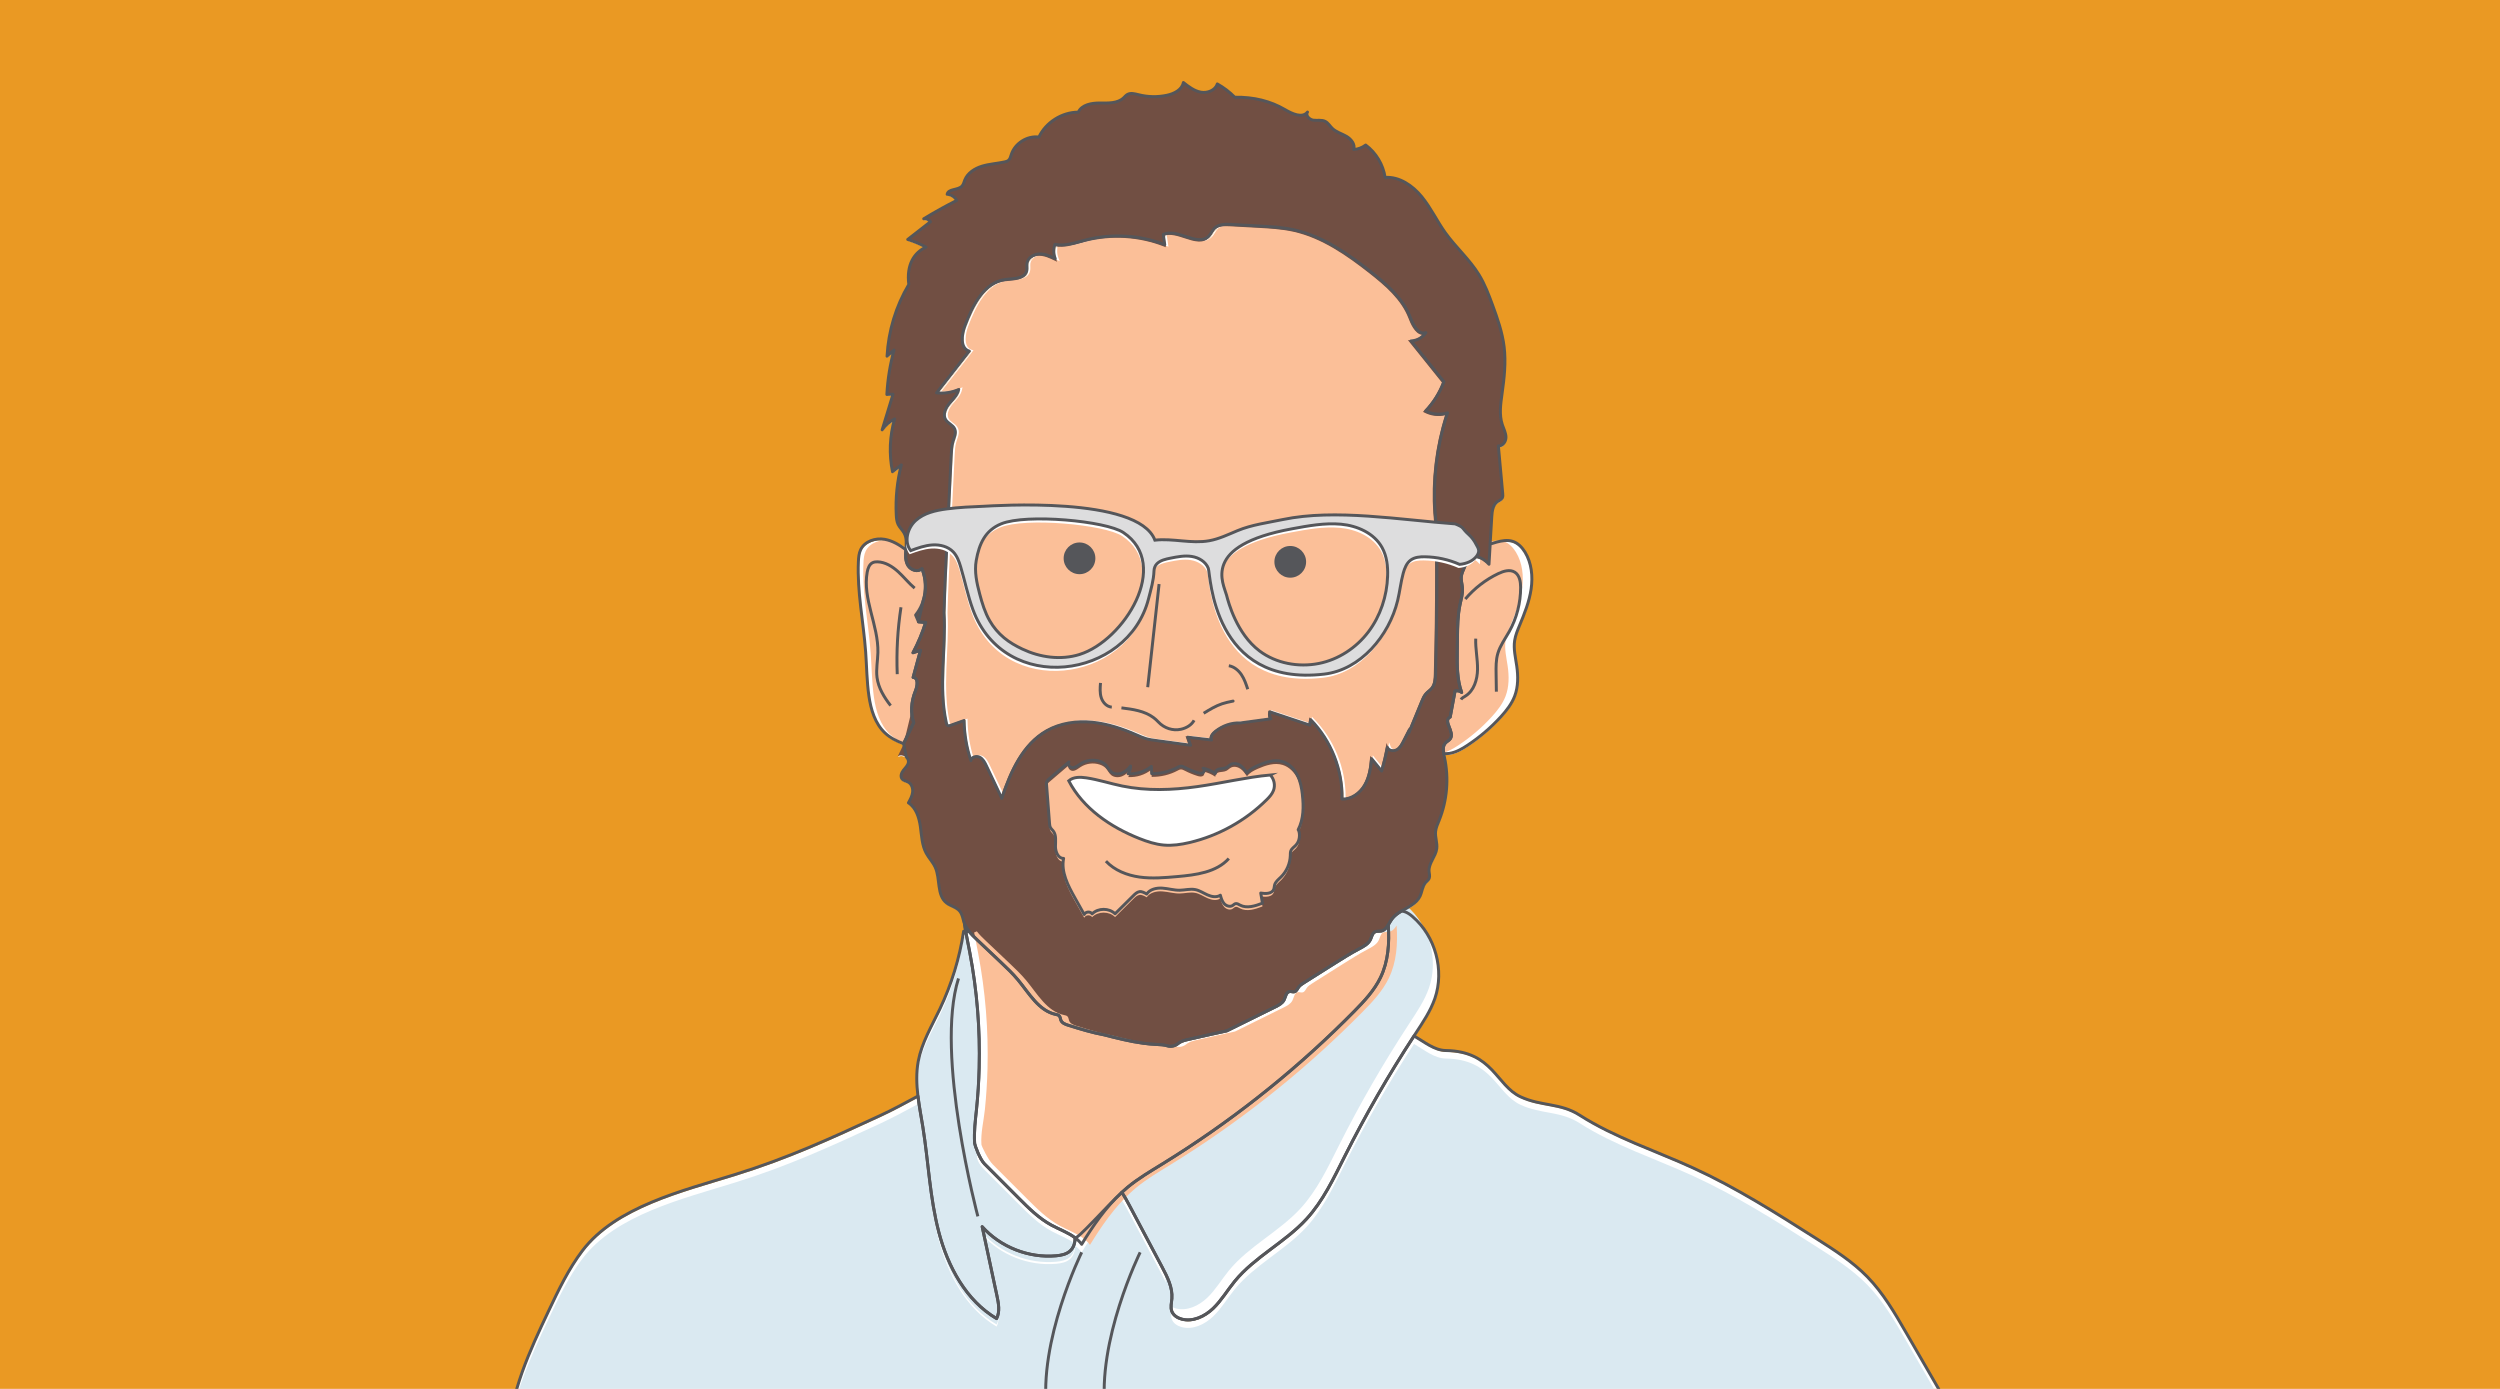 <?xml version="1.0" encoding="UTF-8"?>
<svg id="Layer_1" xmlns="http://www.w3.org/2000/svg" xmlns:xlink="http://www.w3.org/1999/xlink" version="1.1" viewBox="0 0 841.89 467.72">
  <!-- Generator: Adobe Illustrator 29.0.0, SVG Export Plug-In . SVG Version: 2.1.0 Build 186)  -->
  <defs>
    <style>
      .st0, .st1, .st2 {
        fill: none;
      }

      .st3 {
        fill: #ea9923;
      }

      .st4 {
        fill: #55565a;
      }

      .st5 {
        fill: #fbbf98;
      }

      .st6 {
        fill: #fff;
      }

      .st7 {
        fill: #714f43;
      }

      .st8 {
        fill: #dae9f1;
      }

      .st9 {
        fill: #ddddde;
      }

      .st1 {
        stroke-linejoin: round;
      }

      .st1, .st2 {
        stroke: #55565a;
      }

      .st10 {
        clip-path: url(#clippath);
      }

      .st2 {
        stroke-miterlimit: 10;
      }
    </style>
    <clipPath id="clippath">
      <rect class="st0" width="841.89" height="467.72"/>
    </clipPath>
  </defs>
  <g class="st10">
    <rect class="st3" width="841.89" height="467.72"/>
    <g>
      <g>
        <path class="st6" d="M504.7,150.61c1.45.19,2.58-1.44,2.56-2.91-.02-1.47-.76-2.81-1.22-4.2-1.12-3.38-.57-7.05-.08-10.57.73-5.2,1.32-10.48.68-15.7-.59-4.82-2.21-9.44-3.88-14-1.29-3.53-2.63-7.07-4.59-10.27-3.16-5.15-7.82-9.22-11.34-14.14-2.81-3.93-4.87-8.38-7.93-12.12s-7.52-6.82-12.34-6.5c-.64-4.3-3.05-8.31-6.54-10.9-1.16.88-2.58,1.41-4.03,1.51.57-1.75-.87-3.53-2.46-4.45s-3.46-1.41-4.78-2.7c-.79-.77-1.36-1.82-2.35-2.32-1.21-.61-2.66-.23-4-.41-1.34-.18-2.75-1.63-1.97-2.73-1.75,2.2-5.2.56-7.63-.86-4.82-2.82-10.44-4.25-16.86-4.14-1.74-1.76-3.73-3.27-5.89-4.48-.65,2.17-3.32,3.18-5.54,2.78-2.23-.41-4.1-1.85-5.88-3.25-.45,2.45-3.13,3.79-5.57,4.3-3.12.66-6.38.6-9.47-.18-1.29-.32-2.75-.75-3.89-.05-.47.29-.82.74-1.23,1.12-2.04,1.89-5.17,1.73-7.96,1.71-2.79-.02-6.08.56-7.27,3.08-5.52.01-10.89,3.41-13.27,8.39-3.94-.52-8.07,2.09-9.29,5.88-.23.71-.4,1.5-.97,1.97-.36.3-.84.42-1.29.52-2.51.55-5.12.68-7.58,1.43s-4.87,2.27-5.82,4.66c-.28.71-.44,1.51-.96,2.06-1.36,1.45-4.59.8-4.98,2.75,1.33.09,2.6.89,3.24,2.06-3.79,1.91-7.5,3.98-11.13,6.19.86-.12,1.77.28,2.27.99-2.55,1.99-5.11,3.98-7.66,5.97,2.14.65,4.21,1.52,6.17,2.59-3.92,1.74-6.67,5.85-5.8,12.57-4.34,7.3-6.88,15.67-7.33,24.15.79-.7,1.57-1.4,2.36-2.09-1.34,4.89-2.16,9.92-2.42,14.98.69-.03,1.39-.06,2.08-.09-1.22,4-2.45,8-3.67,12,1.09-1.53,2.55-2.81,4.21-3.69-1.68,5.76-1.93,11.93-.72,17.81.99-.77,1.98-1.55,2.97-2.32-1.42,5.48-1.99,11.18-1.71,16.83.06,1.1.15,2.23.63,3.22.54,1.09,1.5,1.92,2.07,3,.86,1.64.7,3.6.55,5.44,0,.03,0,.06,0,.09-.15,1.82-.23,3.76.71,5.32.96,1.58,3.4,2.37,4.69,1.04,2.07,5.09,1.39,11.26-2.13,15.62l.98,2.31c.8.07,1.6.14,2.4.21-1.1,3.52-2.52,6.94-4.26,10.19.84-.27,1.68-.54,2.52-.81-.82,3.04-1.65,6.07-2.47,9.11,1.84.13,1.45,2.92.75,4.62-.84,2.05-1.26,4.26-1.25,6.32-.78,3.23-1.99,8.26-2.77,11.49-.64,1.32-1.28,2.65-1.92,3.97,1.47-1.06,3.91.49,3.58,2.27-.19,1.03-1.04,1.79-1.69,2.62-.64.83-1.09,2.06-.43,2.89.51.64,1.43.72,2.14,1.13,1.11.64,1.56,2.08,1.41,3.36-.15,1.28-.79,2.44-1.41,3.57,2.59,1.67,3.59,4.94,4.02,7.99.43,3.05.5,6.26,1.97,8.97.89,1.64,2.25,3.01,3.02,4.71,1.79,3.93.43,9.41,3.84,12.06,1.38,1.07,3.32,1.4,4.43,2.75.91,1.11,1.04,2.64,1.52,3.99.03.08.06.15.09.22.33.86.81,1.64,1.36,2.37.87,1.15,1.94,2.18,2.99,3.17.92.87,1.84,1.74,2.77,2.62,1.7,1.61,3.4,3.21,5.09,4.82,2.01,1.9,4.03,3.81,5.79,5.94,3.77,4.53,7,10.44,12.76,11.65.4.08.83.16,1.12.45.38.38.37.99.57,1.49.39.98,1.52,1.4,2.52,1.71,3.94,1.23,7.89,2.45,12.03,3.22,4.36,1.11,8.75,2.23,13.2,2.83,1.51.2,3.02.35,4.54.41,1.17.05,2.46.12,3.58.46,1.27.39,2.61.05,3.63-.79.1-.08.2-.16.3-.23.94-.63,2.07-.89,3.17-1.14,2.06-.47,4.12-.94,6.18-1.4,2.24-.5,4.49-1,6.72-1.48,5.45-2.69,10.89-5.38,16.34-8.07,1.15-.57,2.37-1.21,2.96-2.35.53-1.04.67-2.6,1.82-2.81.56-.1,1.15.21,1.7.05.67-.19.95-.95,1.35-1.52.46-.64,1.15-1.08,1.81-1.5,2.68-1.69,5.37-3.38,8.05-5.08.82-.52,1.64-1.03,2.46-1.55,2.63-1.66,5.26-3.31,8.01-4.76,1.52-.8,3.18-1.64,3.91-3.19.43-.9.57-2.05,1.44-2.53.29-.16.61-.21.94-.23.42-.03.85,0,1.26-.09,1.08-.23,1.75-1.09,2.34-2.07.39-.63.75-1.31,1.17-1.9.83-1.16,2.01-1.99,3.27-2.74,2.37-1.41,5.03-2.52,6.21-4.95.73-1.5.79-3.34,1.88-4.6.42-.48.99-.87,1.23-1.46.3-.74.02-1.57-.04-2.37-.2-2.71,2.23-4.94,2.59-7.63.25-1.9-.57-3.81-.4-5.72.12-1.3.68-2.52,1.17-3.73,2.74-6.74,3.38-14.31,1.81-21.41-.08-.38-.17-.79-.24-1.19-.22-1.32-.25-2.68.64-3.6.48-.5,1.15-.78,1.56-1.33,1.68-2.28-2.65-6.11,0-7.36.54-2.92,1.08-5.84,1.63-8.76.76-.2,1.61-.02,2.22.48-1.57-4.42-1.53-9.22-1.47-13.91.02-1.56.04-3.12.06-4.68.05-3.66.09-7.34.84-10.92.39-1.85.97-3.7.84-5.59-.09-1.36-.55-2.71-.37-4.06.29-2.14,2.14-4.11,1.53-6.18,1.02-.4,2.13-.56,3.25-.41,1.93-1.65,2.98-2.55,4.91-4.2.18-3.07.36-6.14.55-9.21.11-1.86.36-3.98,1.88-5.06.58-.41,1.34-.67,1.67-1.3.23-.44.19-.97.14-1.47-.49-5.35-.98-10.7-1.47-16.05ZM482.81,173.17c.12,1.69.28,3.37.5,5.05.06,5.08.09,10.18.09,15.29,0,11.26-.15,22.56-.44,33.74-.04,1.76-.16,3.44-1.12,4.61-.28.34-.63.64-.99.95-.34.29-.7.59-1.01.95-.67.77-1.07,1.74-1.43,2.6l-3.88,9.45-.17-.09-2.08,4.07c-.49.96-1.1,2.15-2.1,2.73-.52.3-1.21.36-1.77.16-.27-.1-.63-.3-.79-.72l-.57-1.5-.29,1.58c-.44,2.39-1.01,4.78-1.67,7.12l-3.55-4.36-.09,1.11c-.23,2.81-.68,6.04-2.3,8.75-1.58,2.65-4.19,4.34-6.75,4.42,0-.1,0-.21,0-.31,0-9.76-3.88-19.31-10.71-26.3l-.63-.64-.33,2.22-13.42-4.48-.11.49c-.06.28-.09.57-.09.85,0,.42.07.84.2,1.24l-9.57,1.31c-3.06-.12-6.05.87-8.67,2.89-.88.67-1.66,1.66-1.66,2.66,0,.04,0,.08,0,.12l-8.05-.96.91,2.69-11.01-1.51c-1.06-.15-2.15-.29-3.17-.59-.92-.27-1.83-.67-2.72-1.06l-.33-.15c-5.77-2.53-10.62-3.91-15.25-4.35-4.05-.39-10.03-.19-15.53,2.93-8,4.53-12.09,13.53-14.97,21.97l-4.7-9.92c-.49-1.03-1.16-2.45-2.45-3.12-.77-.4-1.77-.4-2.56.02-.2.11-.38.23-.53.38-1.23-4.02-1.89-8.18-1.96-12.38v-.63s-5.26,1.88-5.26,1.88c-.13.05-.32.11-.41.09-.08-.02-.21-.15-.32-.63-.96-4.28-1.24-8.69-1.24-13.09,0-3.21.15-6.43.3-9.6.15-3.2.3-6.47.3-9.73,0-1.53-.03-3.06-.12-4.58.2-7.97.59-15.87.96-23.51l1.45-29.68c.07-1.46.15-2.97.57-4.38.08-.25.16-.51.25-.77.27-.78.55-1.64.56-2.49,0-.41-.07-.83-.24-1.23-.36-.84-1.06-1.38-1.74-1.9-.53-.41-1.03-.79-1.35-1.29-.26-.42-.37-.88-.38-1.37,0-1.19.68-2.48,1.48-3.46.27-.33.55-.65.83-.97,1.05-1.19,2.14-2.42,2.48-4.02l.18-.85-.8.34c-2.01.87-4.21,1.25-6.39,1.13l10.88-13.91-.62-.19c-.72-.22-1.24-.67-1.58-1.36-.31-.63-.44-1.41-.44-2.24,0-1.45.38-3.05.84-4.27,2.51-6.7,6.3-14.5,13.31-15.39.44-.06.9-.1,1.37-.14,2.59-.24,5.52-.51,6.16-3.06.09-.34.11-.68.11-1.02,0-.18,0-.36-.01-.54,0-.18-.01-.35-.01-.51,0-.22.01-.42.04-.63.27-1.64,2.11-2.65,3.73-2.68,1.83-.03,3.57.79,5.12,1.53l1.02.48-.41-1.05c-.3-.76-.45-1.58-.45-2.4,0-.58.08-1.17.23-1.73,2.86.47,5.72-.32,8.5-1.09.58-.16,1.15-.32,1.73-.47,8.64-2.23,17.98-1.66,26.3,1.58l.71.28-.55-3.87c2.05-.74,4.51.06,6.9.85,3.02.99,6.14,2.01,8.32-.3.39-.41.68-.89.97-1.35.29-.47.56-.92.92-1.27,1.24-1.23,3.25-1.23,5.2-1.12l9.04.5c4.05.22,8.25.45,12.25,1.35,9.47,2.13,17.84,7.97,25.47,13.96,5.33,4.19,10.74,8.81,13.2,15.19.54,1.41,2.06,5.34,4.65,5.57-1.03,1.06-2.47,1.71-3.95,1.75l-.9.02,11.46,14.28c-1.33,3.48-3.39,6.74-5.98,9.43l-.42.43.53.28c2.12,1.1,4.59,1.41,6.91.89-3.38,10.61-4.72,21.94-3.95,33.06Z"/>
        <path class="st6" d="M308.36,233.2c.7-1.7,1.09-4.49-.75-4.62.82-3.04,1.65-6.07,2.47-9.11-.84.27-1.68.54-2.52.81,1.74-3.25,3.16-6.67,4.26-10.19-.8-.07-1.6-.14-2.4-.21.52-2.34,1.03-4.67,1.55-7.01,1.14-3.54,1-7.48-.4-10.92-1.29,1.33-3.73.54-4.69-1.04-.94-1.56-.86-3.5-.71-5.32-2.15-1.61-4.48-3.03-7.1-3.5-3.11-.55-6.74.62-8.11,3.47-.59,1.23-.71,2.63-.77,3.99-.47,10.18,1.7,20.28,2.44,30.44.36,4.94.39,9.91,1.09,14.81.66,4.59,2.06,9.35,5.45,12.52,1.77,1.66,3.93,2.74,6.22,3.58,1.14-2.36,2.29-4.73,3.43-7.09-1.11-2.93-.94-7.01.53-10.59Z"/>
        <path class="st6" d="M493.77,188.31c.61,2.07-1.24,4.04-1.53,6.18-.18,1.35.28,2.7.37,4.06.13,1.89-.45,3.74-.84,5.59-.75,3.58-.8,7.27-.84,10.92-.02,1.56-.04,3.12-.06,4.68-.06,4.69-.1,9.49,1.47,13.91-.61-.5-1.46-.68-2.22-.48-.54,2.92-1.08,5.84-1.63,8.76-2.65,1.25,1.68,5.08,0,7.36-.41.55-1.09.83-1.56,1.33-.89.92-.86,2.28-.64,3.6.67.06,1.35.05,2.01-.06,2.19-.36,4.17-1.5,6.02-2.73,4.11-2.72,7.89-5.94,11.21-9.58,1.89-2.07,3.67-4.33,4.67-6.96,1.21-3.2,1.19-6.74.7-10.13-.41-2.85-1.14-5.73-.71-8.58.27-1.78.97-3.46,1.67-5.13,1.65-3.96,3.26-7.99,3.88-12.23.62-4.24.17-8.78-2.07-12.44-.99-1.61-2.39-3.07-4.19-3.63-1.74-.54-3.63-.19-5.39.28-.71.19-1.43.41-2.14.65-.13,2.27-.27,4.53-.4,6.8-2.46-2.76-5.34-3.13-7.76-2.19Z"/>
        <path class="st6" d="M324.91,311.51c.12.83.26,1.65.4,2.47.32-.04.64-.07.96-.1-.56-.73-1.03-1.52-1.36-2.37Z"/>
        <path class="st6" d="M642.02,449.26c-3.83-6.63-7.72-13.34-13.07-18.82-4.99-5.12-11.09-9.01-17.13-12.85-13.47-8.56-27-17.16-41.51-23.8-12.82-5.87-26.42-10.23-38.3-17.82-6.46-4.13-12.84-2.92-19.8-6.13-8.28-3.81-9.31-15.37-25.21-15.6-3.89-.06-7.29-2.95-10.7-4.91-8.54,13.09-16.35,26.65-23.37,40.61-3.7,7.36-7.25,14.94-12.82,21.01-7.23,7.88-17.4,12.71-24.18,20.98-2.47,3.02-4.46,6.45-7.27,9.15-2.82,2.7-6.83,4.61-10.6,3.6-1.42-.38-2.8-1.25-3.32-2.62-.51-1.35-.09-2.85.02-4.29.29-3.72-1.51-7.25-3.26-10.55-3.69-6.96-7.39-13.93-11.08-20.89-.78-1.47-1.57-2.96-2.52-4.32-5.41,5-9.66,11.18-13.52,17.48-.63-.86-1.39-1.58-2.23-2.21.04,1.74-.48,3.45-1.78,4.56-1.24,1.05-2.94,1.37-4.56,1.52-9.22.84-18.75-2.91-24.93-9.8,1.66,7.75,3.31,15.5,4.97,23.25.55,2.56,1.07,5.36-.11,7.7-10.31-6.08-16.41-17.5-19.45-29.07-3.04-11.57-3.49-23.65-5.39-35.46-.55-3.45-1.23-6.93-1.65-10.4-4.26,2.3-8.52,4.62-12.9,6.64-16.9,7.82-30.87,14.22-48.65,19.76-17.78,5.54-40.2,10.85-51.46,25.68-4.68,6.17-8.02,13.22-11.34,20.21-6.39,13.5-12.9,27.46-13.5,42.38,2-1.66,484.32-11.3,484.32-11.3-4.57-7.9-9.14-15.8-13.7-23.7Z"/>
        <path class="st6" d="M354.2,413.04c-4.23-2.3-7.7-5.76-11.11-9.18-3.81-3.82-7.62-7.64-11.43-11.45-1.59-1.59-3.26-3.95-2.23-5.85-.31.2-1.04-.45-1.08-1.05-.27-3.87.25-7.75.64-11.61.47-4.59.76-9.19.88-13.8.34-13.01-.71-26.06-3.15-38.84-.46-2.42-.97-4.84-1.4-7.27-.22.03-.45.04-.67.07-1.37,9.07-4.08,17.94-8.02,26.22-2.73,5.73-6.08,11.3-7.26,17.54-.73,3.89-.58,7.82-.11,11.76.42,3.48,1.09,6.95,1.65,10.4,1.89,11.81,2.35,23.89,5.39,35.46,3.04,11.57,9.14,22.99,19.45,29.07,1.18-2.34.65-5.14.11-7.7-1.66-7.75-3.31-15.5-4.97-23.25,6.18,6.9,15.71,10.64,24.93,9.8,1.62-.15,3.32-.47,4.56-1.52,1.3-1.11,1.83-2.82,1.78-4.56-2.35-1.76-5.33-2.81-7.95-4.24Z"/>
        <path class="st6" d="M329.56,386.33c-.05.08-.09.15-.13.23.06-.04.12-.11.13-.23Z"/>
        <path class="st6" d="M475.82,309.15c-.82-.7-1.7-1.36-2.73-1.68-.34-.11-.68-.16-1.02-.19-1.26.75-2.43,1.58-3.27,2.74-.42.58-.78,1.26-1.17,1.9.41,6.17.02,12.31-2.65,17.81-2.09,4.31-5.43,7.86-8.79,11.28-1.08,1.09-2.17,2.18-3.26,3.26-18.53,18.32-39.15,34.51-61.35,48.16-4.01,2.47-8.09,4.86-11.72,7.85-.68.56-1.33,1.15-1.97,1.74.94,1.37,1.74,2.85,2.52,4.32,3.69,6.96,7.39,13.93,11.08,20.89,1.75,3.3,3.55,6.82,3.26,10.55-.11,1.44-.53,2.94-.02,4.29.52,1.37,1.91,2.24,3.32,2.62,3.77,1.01,7.78-.91,10.6-3.6,2.82-2.7,4.8-6.13,7.27-9.15,6.78-8.27,16.96-13.1,24.18-20.98,5.56-6.07,9.12-13.66,12.82-21.01,7.01-13.96,14.82-27.53,23.37-40.61.19-.28.37-.57.55-.86,2.46-3.75,5.01-7.52,6.48-11.76,3.29-9.56.18-20.98-7.5-27.56Z"/>
        <path class="st6" d="M467.64,311.92c-.6.97-1.27,1.84-2.34,2.07-.41.09-.84.07-1.26.09-.33.02-.65.07-.94.23-.87.47-1.02,1.63-1.44,2.53-.74,1.55-2.4,2.39-3.91,3.19-2.75,1.45-5.38,3.11-8.01,4.76-.82.52-1.64,1.03-2.46,1.55-2.68,1.69-5.37,3.38-8.05,5.08-.67.42-1.36.86-1.81,1.5-.4.56-.68,1.32-1.35,1.52-.55.16-1.14-.15-1.7-.05-1.15.21-1.29,1.77-1.82,2.81-.58,1.14-1.81,1.78-2.96,2.35-5.45,2.69-10.89,5.38-16.34,8.07-2.23.48-4.47.98-6.72,1.48-2.06.46-4.12.93-6.18,1.4-1.1.25-2.23.51-3.17,1.14-.1.07-.21.15-.3.23-1.03.84-2.36,1.17-3.63.79-1.12-.34-2.41-.41-3.58-.46-1.52-.06-3.04-.21-4.54-.41-4.45-.6-8.84-1.72-13.2-2.83-4.14-.77-8.09-2-12.03-3.22-1-.31-2.13-.73-2.52-1.71-.2-.5-.19-1.11-.57-1.49-.29-.29-.72-.36-1.12-.45-5.77-1.21-9-7.12-12.76-11.65-1.77-2.13-3.78-4.03-5.79-5.94-1.7-1.61-3.4-3.21-5.09-4.82-.92-.87-1.84-1.74-2.77-2.62-1.05-.99-2.12-2.02-2.99-3.17l-.91.39c.42,2.33.9,4.66,1.35,6.98,2.44,12.78,3.49,25.83,3.15,38.84-.12,4.61-.41,9.21-.88,13.8-.4,3.86-.92,7.74-.64,11.61.04.6,1.73,5.32,3.32,6.9,3.81,3.82,7.62,7.64,11.43,11.45,3.41,3.41,6.87,6.87,11.11,9.18,2.63,1.43,5.61,2.48,7.95,4.24.84.63,1.6,1.35,2.23,2.21,3.86-6.3,8.1-12.48,13.52-17.48.64-.59,1.3-1.18,1.97-1.74,3.63-2.99,7.71-5.39,11.72-7.85,22.19-13.65,42.82-29.84,61.35-48.16,1.09-1.08,2.18-2.16,3.26-3.26,3.36-3.41,6.7-6.97,8.79-11.28,2.67-5.5,3.06-11.63,2.65-17.81Z"/>
        <path class="st6" d="M438.72,268.1c-.26-2.28-.68-4.57-1.71-6.62-1.03-2.05-2.75-3.83-4.94-4.51-2.74-.85-5.69.12-8.31,1.27-1.39.61-2.81,1.32-3.71,2.54-.64-.93-1.29-1.88-2.22-2.52-.93-.64-2.19-.91-3.19-.38-.52.28-.92.75-1.45,1.03-1.48.78-3.61-.12-3.81,2.04-1.24-.86-2.65-1.47-4.12-1.78.61.21.49,1.22-.07,1.53-.56.31-1.26.15-1.87-.04-1.44-.45-2.84-1.03-4.18-1.73-.48-.25-.99-.52-1.52-.44-.31.04-.58.2-.85.35-2.69,1.45-5.76,2.19-8.82,2.14-.03-.81-.06-1.61-.09-2.42-2.18,1.76-5.03,2.66-7.83,2.48.54-.75.83-1.69.82-2.61-.78,1.01-1.73,1.92-2.92,2.38-1.18.46-2.63.39-3.61-.42-.78-.64-1.17-1.64-1.88-2.37-.54-.55-1.24-.93-1.98-1.17-2.1-.71-4.52-.41-6.39.79-.84.54-1.63,1.27-2.63,1.33-.99.06-2.02-1.15-1.37-1.9-2.23,1.91-4.47,3.82-6.7,5.73-.32.27-.65.57-.78.96-.09.28-.07.58-.05.88.33,4.33.67,8.65,1,12.98.04.57.09,1.16.39,1.65.23.38.58.67.86,1.02,1.12,1.42.76,3.44.76,5.25,0,1.81.93,4.05,2.74,4-.9,4.59,1.47,9.12,3.76,13.2,1.06,1.9,2.13,3.79,3.19,5.69.44-.99,2.06-1.12,2.66-.21,2.02-2.02,5.69-2.03,7.73-.03,2.06-2.04,4.12-4.08,6.17-6.12.58-.58,1.21-1.18,2.02-1.33.8-.15,1.79.4,2.46.8,1.09-1.64,3.31-2.12,5.27-1.99,1.97.13,3.89.74,5.86.71,1.74-.03,3.49-.55,5.2-.22,1.48.28,2.76,1.18,4.14,1.79,1.38.62,3.08.93,4.33.1.28,1.02.58,2.07,1.29,2.85.71.78,1.95,1.19,2.84.62.32-.2.58-.52.95-.62.53-.14,1.04.22,1.51.47,2.31,1.24,5.14.31,7.59-.63-.19-1.14-.39-2.27-.58-3.41,1.63.28,3.8.27,4.38-1.28.17-.44.15-.93.27-1.39.29-1.15,1.33-1.92,2.18-2.76,1.92-1.89,3.06-4.54,3.13-7.24.01-.52-.01-1.06.17-1.54.32-.84,1.18-1.32,1.77-1.99,1.64-1.82,1.17-4.65.7-5.11,1.85-3.58,1.88-7.82,1.42-11.82Z"/>
        <path class="st6" d="M479.85,139.22l-.53-.28.42-.43c2.58-2.69,4.65-5.94,5.98-9.43l-11.46-14.28.9-.02c1.48-.04,2.92-.69,3.95-1.75-2.59-.23-4.1-4.16-4.65-5.57-2.46-6.38-7.87-11-13.2-15.19-7.63-5.99-16-11.83-25.47-13.96-4-.9-8.2-1.13-12.25-1.35l-9.04-.5c-1.95-.11-3.96-.11-5.2,1.12-.36.36-.64.8-.92,1.27-.28.46-.57.94-.97,1.35-2.18,2.31-5.3,1.29-8.32.3-2.38-.78-4.84-1.59-6.9-.85l.55,3.87-.71-.28c-8.31-3.24-17.65-3.8-26.3-1.58-.57.15-1.15.31-1.73.47-2.77.77-5.63,1.56-8.5,1.09-.15.56-.23,1.14-.23,1.73,0,.82.15,1.64.45,2.4l.41,1.05-1.02-.48c-1.56-.73-3.3-1.56-5.12-1.53-1.62.03-3.46,1.05-3.73,2.68-.03.2-.04.41-.04.63,0,.17,0,.34.01.51,0,.18.01.36.01.54,0,.34-.02.68-.11,1.02-.64,2.55-3.57,2.82-6.16,3.06-.47.04-.94.09-1.37.14-7.01.89-10.79,8.69-13.31,15.39-.46,1.22-.84,2.82-.84,4.27,0,.83.13,1.61.44,2.24.34.69.86,1.13,1.58,1.36l.62.19-10.88,13.91c2.18.12,4.38-.26,6.39-1.13l.8-.34-.18.85c-.34,1.6-1.43,2.83-2.48,4.02-.28.32-.57.64-.83.97-.8.98-1.48,2.28-1.48,3.46,0,.48.11.95.38,1.37.32.5.82.89,1.35,1.29.68.52,1.38,1.06,1.74,1.9.17.41.24.82.24,1.23,0,.85-.29,1.7-.56,2.49-.09.26-.18.52-.25.77-.42,1.41-.5,2.92-.57,4.38l-1.45,29.68c-.37,7.65-.76,15.55-.96,23.51.08,1.52.12,3.05.12,4.58,0,3.25-.15,6.53-.3,9.73-.15,3.17-.3,6.39-.3,9.6,0,4.41.28,8.81,1.24,13.09.11.48.23.61.32.63.09.02.28-.04.41-.09l5.25-1.88v.63c.08,4.2.74,8.36,1.97,12.38.15-.15.33-.27.53-.38.79-.41,1.79-.42,2.56-.02,1.29.68,1.96,2.09,2.45,3.12l4.7,9.92c2.88-8.44,6.97-17.44,14.97-21.97,5.5-3.12,11.49-3.32,15.53-2.93,4.63.44,9.48,1.82,15.25,4.35l.33.15c.88.39,1.79.79,2.72,1.06,1.02.3,2.11.45,3.17.59l11.01,1.51-.91-2.69,8.05.96s0-.08,0-.12c0-1,.79-1.99,1.66-2.66,2.63-2.02,5.61-3.01,8.67-2.89l9.57-1.31c-.13-.4-.2-.82-.2-1.24,0-.28.03-.57.09-.85l.11-.49,13.42,4.48.33-2.22.63.64c6.83,6.99,10.71,16.54,10.71,26.3,0,.1,0,.21,0,.31,2.56-.08,5.17-1.77,6.75-4.42,1.62-2.71,2.07-5.95,2.3-8.75l.09-1.11,3.55,4.36c.67-2.34,1.23-4.73,1.67-7.12l.29-1.58.57,1.5c.16.42.52.62.79.72.56.2,1.25.14,1.77-.16,1-.58,1.61-1.77,2.1-2.73l2.08-4.07.17.09,3.88-9.45c.35-.86.75-1.83,1.43-2.6.31-.36.67-.66,1.01-.95.37-.31.71-.6.99-.95.95-1.17,1.07-2.85,1.12-4.61.29-11.19.44-22.48.44-33.74,0-5.11-.03-10.21-.09-15.29-.21-1.68-.38-3.36-.5-5.05-.77-11.11.57-22.44,3.95-33.06-2.32.52-4.79.21-6.91-.89Z"/>
      </g>
      <g>
        <path class="st8" d="M473.73,305.08c-.82-.7-1.7-1.36-2.73-1.68-.34-.11-.68-.16-1.02-.19-1.26.75-2.43,1.58-3.27,2.74-.42.58-.78,1.26-1.17,1.9.41,6.17.02,12.31-2.65,17.81-2.09,4.31-5.43,7.86-8.79,11.28-1.08,1.09-2.17,2.18-3.26,3.26-18.53,18.32-39.15,34.51-61.35,48.16-4.01,2.47-8.09,4.86-11.72,7.85-.68.56-1.33,1.15-1.97,1.74.94,1.37,1.74,2.85,2.52,4.32,3.69,6.96,7.39,13.93,11.08,20.89,1.75,3.3,3.55,6.82,3.26,10.55-.11,1.44-.53,2.94-.02,4.29.52,1.37,1.91,2.24,3.32,2.62,3.77,1.01,7.78-.91,10.6-3.6,2.82-2.7,4.8-6.13,7.27-9.15,6.78-8.27,16.96-13.1,24.18-20.98,5.56-6.07,9.12-13.66,12.82-21.01,7.01-13.96,14.82-27.53,23.37-40.61.19-.28.37-.57.55-.86,2.46-3.75,5.01-7.52,6.48-11.76,3.29-9.56.18-20.98-7.5-27.56Z"/>
        <path class="st5" d="M309.94,233.2c.7-1.7,1.09-4.49-.75-4.62.82-3.04,1.65-6.07,2.47-9.11-.84.27-1.68.54-2.52.81,1.74-3.25,3.16-6.67,4.26-10.19-.8-.07-1.6-.14-2.4-.21.52-2.34,1.03-4.67,1.55-7.01,1.14-3.54,1-7.48-.4-10.92-1.29,1.33-3.73.54-4.69-1.04-.94-1.56-.86-3.5-.71-5.32-2.15-1.61-4.48-3.03-7.1-3.5-3.11-.55-6.74.62-8.11,3.47-.59,1.23-.71,2.63-.77,3.99-.47,10.18,1.7,20.28,2.44,30.44.36,4.94.39,9.91,1.09,14.81.66,4.59,2.06,9.35,5.45,12.52,1.77,1.66,3.93,2.74,6.22,3.58,1.14-2.36,2.29-4.73,3.43-7.09-1.11-2.93-.94-7.01.53-10.59Z"/>
        <path class="st5" d="M490.59,187.85c.61,2.07-1.24,4.04-1.53,6.18-.18,1.35.28,2.7.37,4.06.13,1.89-.45,3.74-.84,5.59-.75,3.58-.8,7.27-.84,10.92-.02,1.56-.04,3.12-.06,4.68-.06,4.69-.1,9.49,1.47,13.91-.61-.5-1.46-.68-2.22-.48-.54,2.92-1.08,5.84-1.63,8.76-2.65,1.25,1.68,5.08,0,7.36-.41.55-1.09.83-1.56,1.33-.89.92-.86,2.28-.64,3.6.67.06,1.35.05,2.01-.06,2.19-.36,4.17-1.5,6.02-2.73,4.11-2.72,7.89-5.94,11.21-9.58,1.89-2.07,3.67-4.33,4.67-6.96,1.21-3.2,1.19-6.74.7-10.13-.41-2.85-1.14-5.73-.71-8.58.27-1.78.97-3.46,1.67-5.13,1.65-3.96,3.26-7.99,3.88-12.23.62-4.24.17-8.78-2.07-12.44-.99-1.61-2.39-3.07-4.19-3.63-1.74-.54-3.63-.19-5.39.28-.71.19-1.43.41-2.14.65-.13,2.27-.27,4.53-.4,6.8-2.46-2.76-5.34-3.13-7.76-2.19Z"/>
        <path class="st5" d="M480.58,138.78l-.53-.28.42-.43c2.58-2.69,4.65-5.94,5.98-9.43l-11.46-14.28.9-.02c1.48-.04,2.92-.69,3.95-1.75-2.59-.23-4.1-4.16-4.65-5.57-2.46-6.38-7.87-11-13.2-15.19-7.63-5.99-16-11.83-25.47-13.96-4-.9-8.2-1.13-12.25-1.35l-9.04-.5c-1.95-.11-3.96-.11-5.2,1.12-.36.36-.64.8-.92,1.27-.28.46-.57.94-.97,1.35-2.18,2.31-5.3,1.29-8.32.3-2.38-.78-4.84-1.59-6.9-.85l.55,3.87-.71-.28c-8.31-3.24-17.65-3.8-26.3-1.58-.57.15-1.15.31-1.73.47-2.77.77-5.63,1.56-8.5,1.09-.15.56-.23,1.14-.23,1.73,0,.82.15,1.64.45,2.4l.41,1.05-1.02-.48c-1.56-.73-3.3-1.56-5.12-1.53-1.62.03-3.46,1.05-3.73,2.68-.03.2-.04.41-.04.63,0,.17,0,.34.01.51,0,.18.01.36.01.54,0,.34-.02.68-.11,1.02-.64,2.55-3.57,2.82-6.16,3.06-.47.04-.94.09-1.37.14-7.01.89-10.79,8.69-13.31,15.39-.46,1.22-.84,2.82-.84,4.27,0,.83.13,1.61.44,2.24.34.69.86,1.13,1.58,1.36l.62.19-10.88,13.91c2.18.12,4.38-.26,6.39-1.13l.8-.34-.18.85c-.34,1.6-1.43,2.83-2.48,4.02-.28.32-.57.64-.83.97-.8.98-1.48,2.28-1.48,3.46,0,.48.11.95.38,1.37.32.5.82.89,1.35,1.29.68.52,1.38,1.06,1.74,1.9.17.41.24.82.24,1.23,0,.85-.29,1.7-.56,2.49-.09.26-.18.52-.25.77-.42,1.41-.5,2.92-.57,4.38l-1.45,29.68c-.37,7.65-.76,15.55-.96,23.51.08,1.52.12,3.05.12,4.58,0,3.25-.15,6.53-.3,9.73-.15,3.17-.3,6.39-.3,9.6,0,4.41.28,8.81,1.24,13.09.11.48.23.61.32.63.09.02.28-.04.41-.09l5.25-1.88v.63c.08,4.2.74,8.36,1.97,12.38.15-.15.33-.27.53-.38.79-.41,1.79-.42,2.56-.02,1.29.68,1.96,2.09,2.45,3.12l4.7,9.92c2.88-8.44,6.97-17.44,14.97-21.97,5.5-3.12,11.49-3.32,15.53-2.93,4.63.44,9.48,1.82,15.25,4.35l.33.15c.88.39,1.79.79,2.72,1.06,1.02.3,2.11.45,3.17.59l11.01,1.51-.91-2.69,8.05.96s0-.08,0-.12c0-1,.79-1.99,1.66-2.66,2.63-2.02,5.61-3.01,8.67-2.89l9.57-1.31c-.13-.4-.2-.82-.2-1.24,0-.28.03-.57.09-.85l.11-.49,13.42,4.48.33-2.22.63.64c6.83,6.99,10.71,16.54,10.71,26.3,0,.1,0,.21,0,.31,2.56-.08,5.17-1.77,6.75-4.42,1.62-2.71,2.07-5.95,2.3-8.75l.09-1.11,3.55,4.36c.67-2.34,1.23-4.73,1.67-7.12l.29-1.58.57,1.5c.16.42.52.62.79.72.56.2,1.25.14,1.77-.16,1-.58,1.61-1.77,2.1-2.73l2.08-4.07.17.09,3.88-9.45c.35-.86.75-1.83,1.43-2.6.31-.36.67-.66,1.01-.95.37-.31.71-.6.99-.95.95-1.17,1.07-2.85,1.12-4.61.29-11.19.44-22.48.44-33.74,0-5.11-.03-10.21-.09-15.29-.21-1.68-.38-3.36-.5-5.05-.77-11.11.57-22.44,3.95-33.06-2.32.52-4.79.21-6.91-.89Z"/>
        <path class="st7" d="M504.58,150.35c1.45.19,2.58-1.44,2.56-2.91-.02-1.47-.76-2.81-1.22-4.2-1.12-3.38-.57-7.05-.08-10.57.73-5.2,1.32-10.48.68-15.7-.59-4.82-2.21-9.44-3.88-14-1.29-3.53-2.63-7.07-4.59-10.27-3.16-5.15-7.82-9.22-11.34-14.14-2.81-3.93-4.87-8.38-7.93-12.12s-7.52-6.82-12.34-6.5c-.64-4.3-3.05-8.31-6.54-10.9-1.16.88-2.58,1.41-4.03,1.51.57-1.75-.87-3.53-2.46-4.45s-3.46-1.41-4.78-2.7c-.79-.77-1.36-1.82-2.35-2.32-1.21-.61-2.66-.23-4-.41-1.34-.18-2.75-1.63-1.97-2.73-1.75,2.2-5.2.56-7.63-.86-4.82-2.82-10.44-4.25-16.86-4.14-1.74-1.76-3.73-3.27-5.89-4.48-.65,2.17-3.32,3.18-5.54,2.78-2.23-.41-4.1-1.85-5.88-3.25-.45,2.45-3.13,3.79-5.57,4.3-3.12.66-6.38.6-9.47-.18-1.29-.32-2.75-.75-3.89-.05-.47.29-.82.74-1.23,1.12-2.04,1.89-5.17,1.73-7.96,1.71-2.79-.02-6.08.56-7.27,3.08-5.52.01-10.89,3.41-13.27,8.39-3.94-.52-8.07,2.09-9.29,5.88-.23.71-.4,1.5-.97,1.97-.36.3-.84.42-1.29.52-2.51.55-5.12.68-7.58,1.43s-4.87,2.27-5.82,4.66c-.28.71-.44,1.51-.96,2.06-1.36,1.45-4.59.8-4.98,2.75,1.33.09,2.6.89,3.24,2.06-3.79,1.91-7.5,3.98-11.13,6.19.86-.12,1.77.28,2.27.99-2.55,1.99-5.11,3.98-7.66,5.97,2.14.65,4.21,1.52,6.17,2.59-3.92,1.74-6.67,5.85-5.8,12.57-4.34,7.3-6.88,15.67-7.33,24.15.79-.7,1.57-1.4,2.36-2.09-1.34,4.89-2.16,9.92-2.42,14.98.69-.03,1.39-.06,2.08-.09-1.22,4-2.45,8-3.67,12,1.09-1.53,2.55-2.81,4.21-3.69-1.68,5.76-1.93,11.93-.72,17.81.99-.77,1.98-1.55,2.97-2.32-1.42,5.48-1.99,11.18-1.71,16.83.06,1.1.15,2.23.63,3.22.54,1.09,1.5,1.92,2.07,3,.86,1.64.7,3.6.55,5.44,0,.03,0,.06,0,.09-.15,1.82-.23,3.76.71,5.32.96,1.58,3.4,2.37,4.69,1.04,2.07,5.09,1.39,11.26-2.13,15.62l.98,2.31c.8.07,1.6.14,2.4.21-1.1,3.52-2.52,6.94-4.26,10.19.84-.27,1.68-.54,2.52-.81-.82,3.04-1.65,6.07-2.47,9.11,1.84.13,1.45,2.92.75,4.62-.84,2.05-1.26,4.26-1.25,6.32-.78,3.23-1.99,8.26-2.77,11.49-.64,1.32-1.28,2.65-1.92,3.97,1.47-1.06,3.91.49,3.58,2.27-.19,1.03-1.04,1.79-1.69,2.62-.64.83-1.09,2.06-.43,2.89.51.64,1.43.72,2.14,1.13,1.11.64,1.56,2.08,1.41,3.36-.15,1.28-.79,2.44-1.41,3.57,2.59,1.67,3.59,4.94,4.02,7.99.43,3.05.5,6.26,1.97,8.97.89,1.64,2.25,3.01,3.02,4.71,1.79,3.93.43,9.41,3.84,12.06,1.38,1.07,3.32,1.4,4.43,2.75.91,1.11,1.04,2.64,1.52,3.99.03.08.06.15.09.22.33.86.81,1.64,1.36,2.37.87,1.15,1.94,2.18,2.99,3.17.92.87,1.84,1.74,2.77,2.62,1.7,1.61,3.4,3.21,5.09,4.82,2.01,1.9,4.03,3.81,5.79,5.94,3.77,4.53,7,10.44,12.76,11.65.4.08.83.16,1.12.45.38.38.37.99.57,1.49.39.98,1.52,1.4,2.52,1.71,3.94,1.23,7.89,2.45,12.03,3.22,4.36,1.11,8.75,2.23,13.2,2.83,1.51.2,3.02.35,4.54.41,1.17.05,2.46.12,3.58.46,1.27.39,2.61.05,3.63-.79.1-.08.2-.16.3-.23.94-.63,2.07-.89,3.17-1.14,2.06-.47,4.12-.94,6.18-1.4,2.24-.5,4.49-1,6.72-1.48,5.45-2.69,10.89-5.38,16.34-8.07,1.15-.57,2.37-1.21,2.96-2.35.53-1.04.67-2.6,1.82-2.81.56-.1,1.15.21,1.7.05.67-.19.95-.95,1.35-1.52.46-.64,1.15-1.08,1.81-1.5,2.68-1.69,5.37-3.38,8.05-5.08.82-.52,1.64-1.03,2.46-1.55,2.63-1.66,5.26-3.31,8.01-4.76,1.52-.8,3.18-1.64,3.91-3.19.43-.9.57-2.05,1.44-2.53.29-.16.61-.21.94-.23.42-.03.85,0,1.26-.09,1.08-.23,1.75-1.09,2.34-2.07.39-.63.75-1.31,1.17-1.9.83-1.16,2.01-1.99,3.27-2.74,2.37-1.41,5.03-2.52,6.21-4.95.73-1.5.79-3.34,1.88-4.6.42-.48.99-.87,1.23-1.46.3-.74.02-1.57-.04-2.37-.2-2.71,2.23-4.94,2.59-7.63.25-1.9-.57-3.81-.4-5.72.12-1.3.68-2.52,1.17-3.73,2.74-6.74,3.38-14.31,1.81-21.41-.08-.38-.17-.79-.24-1.19-.22-1.32-.25-2.68.64-3.6.48-.5,1.15-.78,1.56-1.33,1.68-2.28-2.65-6.11,0-7.36.54-2.92,1.08-5.84,1.63-8.76.76-.2,1.61-.02,2.22.48-1.57-4.42-1.53-9.22-1.47-13.91.02-1.56.04-3.12.06-4.68.05-3.66.09-7.34.84-10.92.39-1.85.97-3.7.84-5.59-.09-1.36-.55-2.71-.37-4.06.29-2.14,2.14-4.11,1.53-6.18,1.02-.4,2.13-.56,3.25-.41,1.93-1.65,5.29,7.83,4.91-4.2.18-3.07.36-6.14.55-9.21.11-1.86.36-3.98,1.88-5.06.58-.41,1.34-.67,1.67-1.3.23-.44.19-.97.14-1.47-.49-5.35-.98-10.7-1.47-16.05ZM482.69,172.91c.12,1.69.28,3.37.5,5.05.06,5.08.09,10.18.09,15.29,0,11.26-.15,22.56-.44,33.74-.04,1.76-.16,3.44-1.12,4.61-.28.34-.63.64-.99.95-.34.29-.7.59-1.01.95-.67.77-1.07,1.74-1.43,2.6l-3.88,9.45-.17-.09-2.08,4.07c-.49.96-1.1,2.15-2.1,2.73-.52.3-1.21.36-1.77.16-.27-.1-.63-.3-.79-.72l-.57-1.5-.29,1.58c-.44,2.39-1.01,4.78-1.67,7.12l-3.55-4.36-.09,1.11c-.23,2.81-.68,6.04-2.3,8.75-1.58,2.65-4.19,4.34-6.75,4.42,0-.1,0-.21,0-.31,0-9.76-3.88-19.31-10.71-26.3l-.63-.64-.33,2.22-13.42-4.48-.11.49c-.06.28-.09.57-.09.85,0,.42.07.84.2,1.24l-9.57,1.31c-3.06-.12-6.05.87-8.67,2.89-.88.67-1.66,1.66-1.66,2.66,0,.04,0,.08,0,.12l-8.05-.96.91,2.69-11.01-1.51c-1.06-.15-2.15-.29-3.17-.59-.92-.27-1.83-.67-2.72-1.06l-.33-.15c-5.77-2.53-10.62-3.91-15.25-4.35-4.05-.39-10.03-.19-15.53,2.93-8,4.53-12.09,13.53-14.97,21.97l-4.7-9.92c-.49-1.03-1.16-2.45-2.45-3.12-.77-.4-1.77-.4-2.56.02-.2.11-.38.23-.53.38-1.23-4.02-1.89-8.18-1.96-12.38v-.63s-5.26,1.88-5.26,1.88c-.13.05-.32.11-.41.09-.08-.02-.21-.15-.32-.63-.96-4.28-1.24-8.69-1.24-13.09,0-3.21.15-6.43.3-9.6.15-3.2.3-6.47.3-9.73,0-1.53-.03-3.06-.12-4.58.2-7.97.59-15.87.96-23.51l1.45-29.68c.07-1.46.15-2.97.57-4.38.08-.25.16-.51.25-.77.27-.78.55-1.64.56-2.49,0-.41-.07-.83-.24-1.23-.36-.84-1.06-1.38-1.74-1.9-.53-.41-1.03-.79-1.35-1.29-.26-.42-.37-.88-.38-1.37,0-1.19.68-2.48,1.48-3.46.27-.33.55-.65.83-.97,1.05-1.19,2.14-2.42,2.48-4.02l.18-.85-.8.34c-2.01.87-4.21,1.25-6.39,1.13l10.88-13.91-.62-.19c-.72-.22-1.24-.67-1.58-1.36-.31-.63-.44-1.41-.44-2.24,0-1.45.38-3.05.84-4.27,2.51-6.7,6.3-14.5,13.31-15.39.44-.06.9-.1,1.37-.14,2.59-.24,5.52-.51,6.16-3.06.09-.34.11-.68.11-1.02,0-.18,0-.36-.01-.54,0-.18-.01-.35-.01-.51,0-.22.01-.42.04-.63.27-1.64,2.11-2.65,3.73-2.68,1.83-.03,3.57.79,5.12,1.53l1.02.48-.41-1.05c-.3-.76-.45-1.58-.45-2.4,0-.58.08-1.17.23-1.73,2.86.47,5.72-.32,8.5-1.09.58-.16,1.15-.32,1.73-.47,8.64-2.23,17.98-1.66,26.3,1.58l.71.28-.55-3.87c2.05-.74,4.51.06,6.9.85,3.02.99,6.14,2.01,8.32-.3.39-.41.68-.89.97-1.35.29-.47.56-.92.92-1.27,1.24-1.23,3.25-1.23,5.2-1.12l9.04.5c4.05.22,8.25.45,12.25,1.35,9.47,2.13,17.84,7.97,25.47,13.96,5.33,4.19,10.74,8.81,13.2,15.19.54,1.41,2.06,5.34,4.65,5.57-1.03,1.06-2.47,1.71-3.95,1.75l-.9.02,11.46,14.28c-1.33,3.48-3.39,6.74-5.98,9.43l-.42.43.53.28c2.12,1.1,4.59,1.41,6.91.89-3.38,10.61-4.72,21.94-3.95,33.06Z"/>
        <path class="st2" d="M324.79,311.25c.12.83.26,1.65.4,2.47.32-.04.64-.07.96-.1-.56-.73-1.03-1.52-1.36-2.37Z"/>
        <path class="st8" d="M641.9,451.49c-3.83-6.63-7.72-13.34-13.07-18.82-4.99-5.12-11.09-9.01-17.13-12.85-13.47-8.56-27-17.16-41.51-23.8-12.82-5.87-26.42-10.23-38.3-17.82-6.46-4.13-12.84-2.92-19.8-6.13-8.28-3.81-9.31-15.37-25.21-15.6-3.89-.06-7.29-2.95-10.7-4.91-8.54,13.09-16.35,26.65-23.37,40.61-3.7,7.36-7.25,14.94-12.82,21.01-7.23,7.88-17.4,12.71-24.18,20.98-2.47,3.02-4.46,6.45-7.27,9.15-2.82,2.7-6.83,4.61-10.6,3.6-1.42-.38-2.8-1.25-3.32-2.62-.51-1.35-.09-2.85.02-4.29.29-3.72-1.51-7.25-3.26-10.55-3.69-6.96-7.39-13.93-11.08-20.89-.78-1.47-1.57-2.96-2.52-4.32-5.41,5-9.66,11.18-13.52,17.48-.63-.86-1.39-1.58-2.23-2.21.04,1.74-.48,3.45-1.78,4.56-1.24,1.05-2.94,1.37-4.56,1.52-9.22.84-18.75-2.91-24.93-9.8,1.66,7.75,3.31,15.5,4.97,23.25.55,2.56,1.07,5.36-.11,7.7-10.31-6.08-16.41-17.5-19.45-29.07-3.04-11.57-3.49-23.65-5.39-35.46-.55-3.45-1.23-6.93-1.65-10.4-4.26,2.3-8.52,4.62-12.9,6.64-16.9,7.82-30.87,14.22-48.65,19.76-17.78,5.54-40.2,10.85-51.46,25.68-4.68,6.17-8.02,13.22-11.34,20.21-6.39,13.5-12.9,27.46-13.5,42.38,2-1.66,484.32-11.3,484.32-11.3-4.57-7.9-9.14-15.8-13.7-23.7Z"/>
        <path class="st8" d="M354.07,414.58c-4.23-2.3-7.7-5.76-11.11-9.18-3.81-3.82-7.62-7.64-11.43-11.45-1.59-1.59-3.26-3.95-2.23-5.85-.31.2-1.04-.45-1.08-1.05-.27-3.87.25-7.75.64-11.61.47-4.59.76-9.19.88-13.8.34-13.01-.71-26.06-3.15-38.84-.46-2.42-.97-4.84-1.4-7.27-.22.03-.45.04-.67.07-1.37,9.07-4.08,17.94-8.02,26.22-2.73,5.73-6.08,11.3-7.26,17.54-.73,3.89-.58,7.82-.11,11.76.42,3.48,1.09,6.95,1.65,10.4,1.89,11.81,2.35,23.89,5.39,35.46,3.04,11.57,9.14,22.99,19.45,29.07,1.18-2.34.65-5.14.11-7.7-1.66-7.75-3.31-15.5-4.97-23.25,6.18,6.9,15.71,10.64,24.93,9.8,1.62-.15,3.32-.47,4.56-1.52,1.3-1.11,1.83-2.82,1.78-4.56-2.35-1.76-5.33-2.81-7.95-4.24Z"/>
        <path class="st5" d="M470.31,311.66c-.6.97-1.27,1.84-2.34,2.07-.41.09-.84.07-1.26.09-.33.02-.65.07-.94.23-.87.47-1.02,1.63-1.44,2.53-.74,1.55-2.4,2.39-3.91,3.19-2.75,1.45-5.38,3.11-8.01,4.76-.82.52-1.64,1.03-2.46,1.55-2.68,1.69-5.37,3.38-8.05,5.08-.67.42-1.36.86-1.81,1.5-.4.56-.68,1.32-1.35,1.52-.55.16-1.14-.15-1.7-.05-1.15.21-1.29,1.77-1.82,2.81-.58,1.14-1.81,1.78-2.96,2.35-5.45,2.69-10.89,5.38-16.34,8.07-2.23.48-4.47.98-6.72,1.48-2.06.46-4.12.93-6.18,1.4-1.1.25-2.23.51-3.17,1.14-.1.07-.21.15-.3.23-1.03.84-2.36,1.17-3.63.79-1.12-.34-2.41-.41-3.58-.46-1.52-.06-3.04-.21-4.54-.41-4.45-.6-8.84-1.72-13.2-2.83-4.14-.77-8.09-2-12.03-3.22-1-.31-2.13-.73-2.52-1.71-.2-.5-.19-1.11-.57-1.49-.29-.29-.72-.36-1.12-.45-5.77-1.21-9-7.12-12.76-11.65-1.77-2.13-3.78-4.03-5.79-5.94-1.7-1.61-3.4-3.21-5.09-4.82-.92-.87-1.84-1.74-2.77-2.62-1.05-.99-2.12-2.02-2.99-3.17l-.91.39c.42,2.33.9,4.66,1.35,6.98,2.44,12.78,3.49,25.83,3.15,38.84-.12,4.61-.41,9.21-.88,13.8-.4,3.86-1.44,7.89-1.17,11.76.04.6,2.25,5.16,3.84,6.75,3.81,3.82,7.62,7.64,11.43,11.45,3.41,3.41,6.87,6.87,11.11,9.18,2.63,1.43,5.61,2.48,7.95,4.24.84.63,1.6,1.35,2.23,2.21,3.86-6.3,8.1-12.48,13.52-17.48.64-.59,1.3-1.18,1.97-1.74,3.63-2.99,7.71-5.39,11.72-7.85,22.19-13.65,42.82-29.84,61.35-48.16,1.09-1.08,2.18-2.16,3.26-3.26,3.36-3.41,6.7-6.97,8.79-11.28,2.67-5.5,3.06-11.63,2.65-17.81Z"/>
        <path class="st5" d="M438.6,268.73c-.26-2.28-.68-4.57-1.71-6.62-1.03-2.05-2.75-3.83-4.94-4.51-2.74-.85-5.69.12-8.31,1.27-1.39.61-2.81,1.32-3.71,2.54-.64-.93-1.29-1.88-2.22-2.52-.93-.64-2.19-.91-3.19-.38-.52.28-.92.75-1.45,1.03-1.48.78-3.61-.12-3.81,2.04-1.24-.86-2.65-1.47-4.12-1.78.61.21.49,1.22-.07,1.53-.56.31-1.26.15-1.87-.04-1.44-.45-2.84-1.03-4.18-1.73-.48-.25-.99-.52-1.52-.44-.31.04-.58.2-.85.35-2.69,1.45-5.76,2.19-8.82,2.14-.03-.81-.06-1.61-.09-2.42-2.18,1.76-5.03,2.66-7.83,2.48.54-.75.83-1.69.82-2.61-.78,1.01-1.73,1.92-2.92,2.38-1.18.46-2.63.39-3.61-.42-.78-.64-1.17-1.64-1.88-2.37-.54-.55-1.24-.93-1.98-1.17-2.1-.71-4.52-.41-6.39.79-.84.54-1.63,1.27-2.63,1.33-.99.06-2.02-1.15-1.37-1.9-2.23,1.91-4.47,3.82-6.7,5.73-.32.27-.65.57-.78.96-.09.28-.07.58-.05.88.33,4.33.67,8.65,1,12.98.04.57.09,1.16.39,1.65.23.38.58.67.86,1.02,1.12,1.42.76,3.44.76,5.25,0,1.81.93,4.05,2.74,4-.9,4.59,1.47,9.12,3.76,13.2,1.06,1.9,2.13,3.79,3.19,5.69.44-.99,2.06-1.12,2.66-.21,2.02-2.02,5.69-2.03,7.73-.03,2.06-2.04,4.12-4.08,6.17-6.12.58-.58,1.21-1.18,2.02-1.33.8-.15,1.79.4,2.46.8,1.09-1.64,3.31-2.12,5.27-1.99,1.97.13,3.89.74,5.86.71,1.74-.03,3.49-.55,5.2-.22,1.48.28,2.76,1.18,4.14,1.79,1.38.62,3.08.93,4.33.1.28,1.02.58,2.07,1.29,2.85.71.78,1.95,1.19,2.84.62.32-.2.58-.52.95-.62.53-.14,1.04.22,1.51.47,2.31,1.24,5.14.31,7.59-.63-.19-1.14-.39-2.27-.58-3.41,1.63.28,3.8.27,4.38-1.28.17-.44.15-.93.27-1.39.29-1.15,1.33-1.92,2.18-2.76,1.92-1.89,3.06-4.54,3.13-7.24.01-.52-.01-1.06.17-1.54.32-.84,1.18-1.32,1.77-1.99,1.64-1.82,1.17-4.65.7-5.11,1.85-3.58,1.88-7.82,1.42-11.82Z"/>
      </g>
      <path class="st6" d="M427.77,260.98c1.3,1.34,1.74,3.44,1.09,5.19-.46,1.23-1.38,2.23-2.31,3.15-7.12,7.06-16.21,12.11-25.97,14.41-2.84.67-5.77,1.11-8.68.85-2.82-.25-5.55-1.15-8.18-2.19-9.74-3.86-18.99-10.15-23.82-19.45,1.55-1.35,3.86-1.3,5.9-1,4.1.61,8.06,1.93,12.12,2.76,8.28,1.7,16.87,1.38,25.25.2,8.38-1.18,16.61-3.19,24.6-3.92Z"/>
      <path class="st2" d="M370.6,229.98c-.13,1.67-.26,3.4.26,5,.52,1.6,1.87,3.04,3.54,3.15"/>
      <path class="st2" d="M377.65,238.38c3.8.47,7.8,1.01,10.86,3.32.54.4,1.03.86,1.59,1.45,1.94,2.06,4.85,3.05,7.61,2.43.02,0,.04,0,.05-.01,1.77-.41,3.49-1.4,4.36-3"/>
      <path class="st2" d="M405.34,240.2c1.99-1.23,4.01-2.47,6.23-3.21,1.08-.36,2.2-.59,3.31-.82,1.5-.31-1.5.31,0,0"/>
      <path class="st2" d="M420.19,232.11c-.56-1.7-1.13-3.42-2.13-4.9s-2.49-2.73-4.25-3.02"/>
      <path class="st2" d="M390.33,196.68c-1.28,11.58-2.55,23.16-3.83,34.74"/>
      <path class="st2" d="M308.01,198.06c-2-1.69-3.62-3.77-5.55-5.53-1.93-1.76-4.3-3.24-6.92-3.33-.57-.02-1.17.04-1.68.29-1.13.56-1.59,1.91-1.82,3.15-1.64,9.02,3.8,17.92,3.6,27.09-.06,2.8-.65,5.6-.3,8.38.45,3.53,2.39,6.7,4.58,9.5"/>
      <path class="st2" d="M303.41,204.5c-1.14,7.45-1.56,15-1.26,22.53"/>
      <path class="st2" d="M493.45,201.73c3.04-3.6,6.86-6.54,11.11-8.57,1.76-.84,3.94-1.51,5.58-.45,1.59,1.03,1.93,3.19,1.94,5.09.02,5.18-1.32,10.36-3.84,14.88-1.35,2.42-3.05,4.69-3.83,7.34-.66,2.23-.63,4.6-.59,6.93.03,1.99.06,3.99.09,5.98"/>
      <path class="st2" d="M496.96,215.06c-.13,3.45.66,6.88.61,10.33s-1.18,7.21-4.11,9.03c-.53.33-1.14.61-1.47,1.15"/>
      <g>
        <path class="st1" d="M308.24,232.73c.7-1.7,1.09-4.49-.75-4.62.82-3.04,1.65-6.07,2.47-9.11-.84.27-1.68.54-2.52.81,1.74-3.25,3.16-6.67,4.26-10.19-.8-.07-1.6-.14-2.4-.21.52-2.34,1.03-4.67,1.55-7.01,1.14-3.54,1-7.48-.4-10.92-1.29,1.33-3.73.54-4.69-1.04-.94-1.56-.86-3.5-.71-5.32-2.15-1.61-4.48-3.03-7.1-3.5-3.11-.55-6.74.62-8.11,3.47-.59,1.23-.71,2.63-.77,3.99-.47,10.18,1.7,20.28,2.44,30.44.36,4.94.39,9.91,1.09,14.81.66,4.59,2.06,9.35,5.45,12.52,1.77,1.66,3.93,2.74,6.22,3.58,1.14-2.36,2.29-4.73,3.43-7.09-1.11-2.93-.94-7.01.53-10.59Z"/>
        <path class="st1" d="M493.65,187.85c.61,2.07-1.24,4.04-1.53,6.18-.18,1.35.28,2.7.37,4.06.13,1.89-.45,3.74-.84,5.59-.75,3.58-.8,7.27-.84,10.92-.02,1.56-.04,3.12-.06,4.68-.06,4.69-.1,9.49,1.47,13.91-.61-.5-1.46-.68-2.22-.48-.54,2.92-1.08,5.84-1.63,8.76-2.65,1.25,1.68,5.08,0,7.36-.41.55-1.09.83-1.56,1.33-.89.92-.86,2.28-.64,3.6.67.06,1.35.05,2.01-.06,2.19-.36,4.17-1.5,6.02-2.73,4.11-2.72,7.89-5.94,11.21-9.58,1.89-2.07,3.67-4.33,4.67-6.96,1.21-3.2,1.19-6.74.7-10.13-.41-2.85-1.14-5.73-.71-8.58.27-1.78.97-3.46,1.67-5.13,1.65-3.96,3.26-7.99,3.88-12.23.62-4.24.17-8.78-2.07-12.44-.99-1.61-2.39-3.07-4.19-3.63-1.74-.54-3.63-.19-5.39.28-.71.19-1.43.41-2.14.65-.13,2.27-.27,4.53-.4,6.8-2.46-2.76-5.34-3.13-7.76-2.19Z"/>
        <path class="st1" d="M324.79,311.05c.12.83.26,1.65.4,2.47.32-.04.64-.07.96-.1-.56-.73-1.03-1.52-1.36-2.37Z"/>
        <path class="st1" d="M641.9,448.79c-3.83-6.63-7.72-13.34-13.07-18.82-4.99-5.12-11.09-9.01-17.13-12.85-13.47-8.56-27-17.16-41.51-23.8-12.82-5.87-26.42-10.23-38.3-17.82-6.46-4.13-12.84-2.92-19.8-6.13-8.28-3.81-9.31-15.37-25.21-15.6-3.89-.06-7.29-2.95-10.7-4.91-8.54,13.09-16.35,26.65-23.37,40.61-3.7,7.36-7.25,14.94-12.82,21.01-7.23,7.88-17.4,12.71-24.18,20.98-2.47,3.02-4.46,6.45-7.27,9.15-2.82,2.7-6.83,4.61-10.6,3.6-1.42-.38-2.8-1.25-3.32-2.62-.51-1.35-.09-2.85.02-4.29.29-3.72-1.51-7.25-3.26-10.55-3.69-6.96-7.39-13.93-11.08-20.89-.78-1.47-1.57-2.96-2.52-4.32-5.41,5-9.66,11.18-13.52,17.48-.63-.86-1.39-1.58-2.23-2.21.04,1.74-.48,3.45-1.78,4.56-1.24,1.05-2.94,1.37-4.56,1.52-9.22.84-18.75-2.91-24.93-9.8,1.66,7.75,3.31,15.5,4.97,23.25.55,2.56,1.07,5.36-.11,7.7-10.31-6.08-16.41-17.5-19.45-29.07-3.04-11.57-3.49-23.65-5.39-35.46-.55-3.45-1.23-6.93-1.65-10.4-4.26,2.3-8.52,4.62-12.9,6.64-16.9,7.82-30.87,14.22-48.65,19.76-17.78,5.54-40.2,10.85-51.46,25.68-4.68,6.17-8.02,13.22-11.34,20.21-6.39,13.5-12.9,27.46-13.5,42.38,2-1.66,484.32-11.3,484.32-11.3-4.57-7.9-9.14-15.8-13.7-23.7Z"/>
        <path class="st1" d="M354.07,412.58c-4.23-2.3-7.7-5.76-11.11-9.18-3.81-3.82-7.62-7.64-11.43-11.45-1.59-1.59-3.27-6.3-3.32-6.9-.27-3.87.25-7.75.64-11.61.47-4.59.76-9.19.88-13.8.34-13.01-.71-26.06-3.15-38.84-.46-2.42-.97-4.84-1.4-7.27-.22.03-.45.04-.67.07-1.37,9.07-4.08,17.94-8.02,26.22-2.73,5.73-6.08,11.3-7.26,17.54-.73,3.89-.58,7.82-.11,11.76.42,3.48,1.09,6.95,1.65,10.4,1.89,11.81,2.35,23.89,5.39,35.46,3.04,11.57,9.14,22.99,19.45,29.07,1.18-2.34.65-5.14.11-7.7-1.66-7.75-3.31-15.5-4.97-23.25,6.18,6.9,15.71,10.64,24.93,9.8,1.62-.15,3.32-.47,4.56-1.52,1.3-1.11,1.83-2.82,1.78-4.56-2.35-1.76-5.33-2.81-7.95-4.24Z"/>
        <path class="st1" d="M475.7,308.68c-.82-.7-1.7-1.36-2.73-1.68-.34-.11-.68-.16-1.02-.19-1.26.75-2.43,1.58-3.27,2.74-.42.58-.78,1.26-1.17,1.9.41,6.17.02,12.31-2.65,17.81-2.09,4.31-5.43,7.86-8.79,11.28-1.08,1.09-2.17,2.18-3.26,3.26-18.53,18.32-39.15,34.51-61.35,48.16-4.01,2.47-8.09,4.86-11.72,7.85-.68.56-1.33,1.15-1.97,1.74.94,1.37,1.74,2.85,2.52,4.32,3.69,6.96,7.39,13.93,11.08,20.89,1.75,3.3,3.55,6.82,3.26,10.55-.11,1.44-.53,2.94-.02,4.29.52,1.37,1.91,2.24,3.32,2.62,3.77,1.01,7.78-.91,10.6-3.6,2.82-2.7,4.8-6.13,7.27-9.15,6.78-8.27,16.96-13.1,24.18-20.98,5.56-6.07,9.12-13.66,12.82-21.01,7.01-13.96,14.82-27.53,23.37-40.61.19-.28.37-.57.55-.86,2.46-3.75,5.01-7.52,6.48-11.76,3.29-9.56.18-20.98-7.5-27.56Z"/>
        <path class="st1" d="M467.51,311.45c-.6.97-1.27,1.84-2.34,2.07-.41.09-.84.07-1.26.09-.33.02-.65.07-.94.23-.87.47-1.02,1.63-1.44,2.53-.74,1.55-2.4,2.39-3.91,3.19-2.75,1.45-5.38,3.11-8.01,4.76-.82.52-1.64,1.03-2.46,1.55-2.68,1.69-5.37,3.38-8.05,5.08-.67.42-1.36.86-1.81,1.5-.4.56-.68,1.32-1.35,1.52-.55.16-1.14-.15-1.7-.05-1.15.21-1.29,1.77-1.82,2.81-.58,1.14-1.81,1.78-2.96,2.35-5.45,2.69-10.89,5.38-16.34,8.07-2.23.48-4.47.98-6.72,1.48-2.06.46-4.12.93-6.18,1.4-1.1.25-2.23.51-3.17,1.14-.1.07-.21.15-.3.23-1.03.84-2.36,1.17-3.63.79-1.12-.34-2.41-.41-3.58-.46-1.52-.06-3.04-.21-4.54-.41-4.45-.6-8.84-1.72-13.2-2.83-4.14-.77-8.09-2-12.03-3.22-1-.31-2.13-.73-2.52-1.71-.2-.5-.19-1.11-.57-1.49-.29-.29-.72-.36-1.12-.45-5.77-1.21-9-7.12-12.76-11.65-1.77-2.13-3.78-4.03-5.79-5.94-1.7-1.61-3.4-3.21-5.09-4.82-.92-.87-1.84-1.74-2.77-2.62-1.05-.99-2.12-2.02-2.99-3.17l-.91.39c.42,2.33.9,4.66,1.35,6.98,2.44,12.78,3.49,25.83,3.15,38.84-.12,4.61-.41,9.21-.88,13.8-.4,3.86-.92,7.74-.64,11.61.04.6,1.73,5.32,3.32,6.9,3.81,3.82,7.62,7.64,11.43,11.45,3.41,3.41,6.87,6.87,11.11,9.18,2.63,1.43,5.61,2.48,7.95,4.24.84.63,10.33-10.27,15.74-15.27.64-.59,1.3-1.18,1.97-1.74,3.63-2.99,7.71-5.39,11.72-7.85,22.19-13.65,42.82-29.84,61.35-48.16,1.09-1.08,2.18-2.16,3.26-3.26,3.36-3.41,6.7-6.97,8.79-11.28,2.67-5.5,3.06-11.63,2.65-17.81Z"/>
        <path class="st1" d="M438.6,267.63c-.26-2.28-.68-4.57-1.71-6.62-1.03-2.05-2.75-3.83-4.94-4.51-2.74-.85-5.69.12-8.31,1.27-1.39.61-2.81,1.32-3.71,2.54-.64-.93-1.29-1.88-2.22-2.52-.93-.64-2.19-.91-3.19-.38-.52.28-.92.75-1.45,1.03-1.48.78-3.61-.12-3.81,2.04-1.24-.86-2.65-1.47-4.12-1.78.61.21.49,1.22-.07,1.53-.56.31-1.26.15-1.87-.04-1.44-.45-2.84-1.03-4.18-1.73-.48-.25-.99-.52-1.52-.44-.31.04-.58.2-.85.35-2.69,1.45-5.76,2.19-8.82,2.14-.03-.81-.06-1.61-.09-2.42-2.18,1.76-5.03,2.66-7.83,2.48.54-.75.83-1.69.82-2.61-.78,1.01-1.73,1.92-2.92,2.38-1.18.46-2.63.39-3.61-.42-.78-.64-1.17-1.64-1.88-2.37-.54-.55-1.24-.93-1.98-1.17-2.1-.71-4.52-.41-6.39.79-.84.54-1.63,1.27-2.63,1.33-.99.06-2.02-1.15-1.37-1.9-2.23,1.91-4.47,3.82-6.7,5.73-.32.27-.65.57-.78.96-.09.28-.07.58-.05.88.33,4.33.67,8.65,1,12.98.04.57.09,1.16.39,1.65.23.38.58.67.86,1.02,1.12,1.42.76,3.44.76,5.25,0,1.81.93,4.05,2.74,4-.9,4.59,1.47,9.12,3.76,13.2,1.06,1.9,2.13,3.79,3.19,5.69.44-.99,2.06-1.12,2.66-.21,2.02-2.02,5.69-2.03,7.73-.03,2.06-2.04,4.12-4.08,6.17-6.12.58-.58,1.21-1.18,2.02-1.33.8-.15,1.79.4,2.46.8,1.09-1.64,3.31-2.12,5.27-1.99,1.97.13,3.89.74,5.86.71,1.74-.03,3.49-.55,5.2-.22,1.48.28,2.76,1.18,4.14,1.79,1.38.62,3.08.93,4.33.1.28,1.02.58,2.07,1.29,2.85.71.78,1.95,1.19,2.84.62.32-.2.58-.52.95-.62.53-.14,1.04.22,1.51.47,2.31,1.24,5.14.31,7.59-.63-.19-1.14-.39-2.27-.58-3.41,1.63.28,3.8.27,4.38-1.28.17-.44.15-.93.27-1.39.29-1.15,1.33-1.92,2.18-2.76,1.92-1.89,3.06-4.54,3.13-7.24.01-.52-.01-1.06.17-1.54.32-.84,1.18-1.32,1.77-1.99,1.64-1.82,1.17-4.65.7-5.11,1.85-3.58,1.88-7.82,1.42-11.82Z"/>
        <path class="st1" d="M501.81,183.24c.18-3.07.36-6.14.55-9.21.11-1.86.36-3.98,1.88-5.06.58-.41,1.34-.67,1.67-1.3.23-.44.19-.97.14-1.47-.49-5.35-.98-10.7-1.47-16.05,1.45.19,2.58-1.44,2.56-2.91s-.76-2.81-1.22-4.2c-1.12-3.38-.57-7.05-.08-10.57.73-5.2,1.32-10.48.68-15.7-.59-4.82-2.21-9.44-3.88-14-1.29-3.53-2.63-7.07-4.59-10.27-3.16-5.15-7.82-9.22-11.34-14.14-2.81-3.93-4.87-8.38-7.93-12.12-3.06-3.74-7.52-6.82-12.34-6.5-.64-4.3-3.05-8.31-6.54-10.9-1.16.88-2.58,1.41-4.03,1.51.57-1.75-.87-3.53-2.46-4.45-1.59-.92-3.46-1.41-4.78-2.7-.79-.77-1.36-1.82-2.35-2.32-1.21-.61-2.66-.23-4-.41-1.34-.18-2.75-1.63-1.97-2.73-1.75,2.2-5.2.56-7.63-.86-4.82-2.82-10.44-4.25-16.86-4.14-1.74-1.76-3.73-3.27-5.89-4.48-.65,2.17-3.32,3.18-5.54,2.78-2.23-.41-4.1-1.85-5.88-3.25-.45,2.45-3.13,3.79-5.57,4.3-3.12.66-6.38.6-9.47-.18-1.29-.32-2.75-.75-3.89-.05-.47.29-.82.74-1.23,1.12-2.04,1.89-5.17,1.73-7.96,1.71s-6.08.56-7.27,3.08c-5.52.01-10.89,3.41-13.27,8.39-3.94-.52-8.07,2.09-9.29,5.88-.23.71-.4,1.5-.97,1.97-.36.3-.84.42-1.29.52-2.51.55-5.12.68-7.58,1.43s-4.87,2.27-5.82,4.66c-.28.71-.44,1.51-.96,2.06-1.36,1.45-4.59.8-4.98,2.75,1.33.09,2.6.89,3.24,2.06-3.79,1.91-7.5,3.98-11.13,6.19.86-.12,1.77.28,2.27.99-2.55,1.99-5.11,3.98-7.66,5.97,2.14.65,4.21,1.52,6.17,2.59-3.92,1.74-6.67,5.85-5.8,12.57-4.34,7.3-6.88,15.67-7.33,24.15.79-.7,1.57-1.4,2.36-2.09-1.34,4.89-2.16,9.92-2.42,14.98.69-.03,1.39-.06,2.08-.09-1.22,4-2.45,8-3.67,12,1.09-1.53,2.55-2.81,4.21-3.69-1.68,5.76-1.93,11.93-.72,17.81.99-.77,1.98-1.55,2.97-2.32-1.42,5.48-1.99,11.18-1.71,16.83.06,1.1.15,2.23.63,3.22.54,1.09,1.5,1.92,2.07,3,.86,1.64.7,3.6.55,5.44,0,.03,0,.06,0,.09-.15,1.82-.23,3.76.71,5.32.96,1.58,3.4,2.37,4.69,1.04,2.07,5.09,1.39,11.26-2.13,15.62l.98,2.31c.8.07,1.6.14,2.4.21-1.1,3.52-2.52,6.94-4.26,10.19.84-.27,1.68-.54,2.52-.81-.82,3.04-1.65,6.07-2.47,9.11,1.84.13,1.45,2.92.75,4.62-1.47,3.59-1.64,7.66-.53,10.59l-3.43,7.09.91,4.5c.51.48.82,1.16.69,1.87-.19,1.03-1.04,1.79-1.69,2.62-.64.83-1.09,2.06-.43,2.89.51.64,1.43.72,2.14,1.13,1.11.64,1.56,2.08,1.41,3.36-.15,1.28-.79,2.44-1.41,3.57,2.59,1.67,3.59,4.94,4.02,7.99.43,3.05.5,6.26,1.97,8.97.89,1.64,2.25,3.01,3.02,4.71,1.79,3.93.43,9.41,3.84,12.06,1.38,1.07,3.32,1.4,4.43,2.75.91,1.11,1.04,2.64,1.52,3.99.03.08.06.15.09.22.33.86.81,1.64,1.36,2.37.87,1.15,1.94,2.18,2.99,3.17.92.87,1.84,1.74,2.77,2.62,1.7,1.61,3.4,3.21,5.09,4.82,2.01,1.9,4.03,3.81,5.79,5.94,3.77,4.53,7,10.44,12.76,11.65.4.08.83.16,1.12.45.38.38.37.99.57,1.49.39.98,1.52,1.4,2.52,1.71,3.94,1.23,7.89,2.45,12.03,3.22,4.36,1.11,8.75,2.23,13.2,2.83,1.51.2,3.02.35,4.54.41,1.17.05,2.46.12,3.58.46,1.27.39,2.61.05,3.63-.79.1-.08.2-.16.3-.23.94-.63,2.07-.89,3.17-1.14,2.06-.47,4.12-.94,6.18-1.4,2.24-.5,4.49-1,6.72-1.48,5.45-2.69,10.89-5.38,16.34-8.07,1.15-.57,2.37-1.21,2.96-2.35.53-1.04.67-2.6,1.82-2.81.56-.1,1.15.21,1.7.05.67-.19.95-.95,1.35-1.52.46-.64,1.15-1.08,1.81-1.5,2.68-1.69,5.37-3.38,8.05-5.08.82-.52,1.64-1.03,2.46-1.55,2.63-1.66,5.26-3.31,8.01-4.76,1.52-.8,3.18-1.64,3.91-3.19.43-.9.57-2.05,1.44-2.53.29-.16.61-.21.94-.23.42-.03.85,0,1.26-.09,1.08-.23,1.75-1.09,2.34-2.07.39-.63.75-1.31,1.17-1.9.83-1.16,2.01-1.99,3.27-2.74,2.37-1.41,5.03-2.52,6.21-4.95.73-1.5.79-3.34,1.88-4.6.42-.48.99-.87,1.23-1.46.3-.74.02-1.57-.04-2.37-.2-2.71,2.23-4.94,2.59-7.63.25-1.9-.57-3.81-.4-5.72.12-1.3.68-2.52,1.17-3.73,2.74-6.74,3.38-14.31,1.81-21.41-.08-.38-.17-.79-.24-1.19-.22-1.32-.25-2.68.64-3.6.48-.5,1.15-.78,1.56-1.33,1.68-2.28-2.65-6.11,0-7.36.54-2.92,1.08-5.84,1.63-8.76.76-.2,1.61-.02,2.22.48-1.57-4.42-1.53-9.22-1.47-13.91.02-1.56.04-3.12.06-4.68.05-3.66.09-7.34.84-10.92.39-1.85.97-3.7.84-5.59-.09-1.36-.55-2.71-.37-4.06.29-2.14,2.14-4.11,1.53-6.18,1.02-.4,2.13-.56,3.25-.41M483.8,177.74s0-.06,0-.1c0,.03,0,.06,0,.1.03.2.05.4.07.6-.03-.2-.05-.4-.07-.6.19,16.36.07,32.72-.35,49.07-.04,1.71-.14,3.56-1.22,4.88-.58.72-1.41,1.21-2.01,1.91-.62.71-.99,1.6-1.35,2.48-1.47,3.59-2.95,7.18-4.42,10.77,1.47-3.59,2.95-7.18,4.42-10.77.36-.87.73-1.77,1.35-2.48.61-.7,1.43-1.19,2.01-1.91,1.08-1.33,1.17-3.17,1.22-4.88.43-16.35.54-32.72.35-49.07-1.66-12.97-.4-26.3,3.68-38.72-2.42.76-5.13.53-7.39-.64,2.7-2.81,4.81-6.17,6.16-9.82-3.68-4.59-7.37-9.18-11.05-13.77,1.97-.05,3.89-1.12,4.97-2.77-2.6.85-4.27-2.61-5.26-5.16-2.47-6.41-7.94-11.13-13.34-15.38-7.73-6.07-16.06-11.89-25.65-14.05-4.04-.91-8.19-1.14-12.32-1.36-3.01-.17-6.03-.33-9.04-.5-1.95-.11-4.15-.12-5.54,1.25-.77.76-1.16,1.85-1.9,2.63-3.7,3.91-10.47-2.72-15.38-.52.16,1.15.33,2.3.49,3.46-8.4-3.28-17.84-3.84-26.57-1.59-3.43.88-6.95,2.2-10.42,1.48-.53,1.55-.49,3.28.11,4.8-1.69-.8-3.46-1.61-5.32-1.57-1.87.04-3.85,1.22-4.16,3.06-.15.88.1,1.8-.12,2.67-.67,2.68-4.42,2.52-7.16,2.87-7.25.92-11.1,8.84-13.67,15.68-1.13,3.02-1.62,7.5,1.46,8.45-3.66,4.68-7.33,9.37-10.99,14.05,2.52.29,5.11-.09,7.43-1.1-.41,1.91-1.99,3.29-3.22,4.8-1.23,1.51-2.17,3.7-1.14,5.35.78,1.25,2.47,1.78,3.05,3.13.57,1.33-.17,2.8-.58,4.18-.43,1.45-.51,2.98-.59,4.49-.48,9.89-.97,19.79-1.45,29.68-.38,7.77-.76,15.55-.97,23.52.68,12.38-1.94,25.01.77,37.11.09.39.24.85.63.96.22.06.46-.02.68-.1,1.55-.56,3.11-1.11,4.66-1.67.07,4.59.85,9.17,2.3,13.52.15-1.24,1.87-1.73,2.98-1.15,1.11.58,1.71,1.79,2.25,2.92,1.72,3.64,3.45,7.28,5.17,10.92,2.94-8.85,7-18.17,15.12-22.77,4.58-2.59,10.03-3.37,15.27-2.87,5.24.5,10.29,2.2,15.11,4.32,1.02.45,2.03.91,3.1,1.22,1.06.31,2.15.46,3.24.61,3.91.53,7.81,1.07,11.72,1.6-.3-.9-.61-1.8-.91-2.71,2.66.32,5.33.64,7.99.95-.52-1.05.41-2.23,1.34-2.95,2.34-1.8,5.2-2.93,8.38-2.79,3.41-.46,6.82-.93,10.23-1.39-.37-.72-.48-1.57-.31-2.36,4.48,1.5,8.97,2.99,13.45,4.49.09-.62.19-1.24.28-1.85,6.88,7.04,10.78,16.9,10.58,26.74,3.11.13,5.99-1.96,7.59-4.64,1.59-2.67,2.1-5.85,2.36-8.95,1.13,1.39,2.26,2.77,3.39,4.16.78-2.63,1.42-5.29,1.92-7.99.44,1.17,2.12,1.41,3.2.79,1.08-.62,1.71-1.8,2.28-2.91.69-1.36,1.38-2.71,2.08-4.07-.69,1.36-1.38,2.71-2.08,4.07-.57,1.11-1.19,2.29-2.28,2.91-1.08.62-2.76.38-3.2-.79-.5,2.69-1.14,5.36-1.92,7.99-1.13-1.39-2.26-2.77-3.39-4.16-.25,3.1-.76,6.27-2.36,8.95-1.59,2.67-4.48,4.76-7.59,4.64.2-9.84-3.7-19.7-10.58-26.74-.09.62-.18,1.24-.28,1.85-4.48-1.5-8.97-2.99-13.45-4.49-.17.79-.06,1.64.31,2.36-3.41.46-6.82.93-10.23,1.39-3.18-.13-6.04.99-8.38,2.79-.93.71-1.86,1.89-1.34,2.95-2.66-.32-5.33-.64-7.99-.95.3.9.61,1.8.91,2.71-3.91-.53-7.81-1.07-11.72-1.6-1.09-.15-2.19-.3-3.24-.61-1.07-.31-2.08-.78-3.1-1.22-4.82-2.11-9.88-3.82-15.11-4.32-5.24-.5-10.69.28-15.27,2.87-8.12,4.6-12.18,13.92-15.12,22.77-1.72-3.64-3.45-7.28-5.17-10.92-.54-1.13-1.14-2.34-2.25-2.92-1.11-.58-2.83-.09-2.98,1.15-1.45-4.36-2.23-8.93-2.3-13.52-1.55.56-3.11,1.11-4.66,1.67-.22.08-.46.16-.68.1-.39-.11-.54-.57-.63-.96-2.71-12.1-.08-24.73-.77-37.11.2-7.97.58-15.75.97-23.52.48-9.89.97-19.79,1.45-29.68.07-1.51.15-3.04.59-4.49.41-1.38,1.15-2.86.58-4.18-.58-1.35-2.27-1.88-3.05-3.13-1.03-1.65-.09-3.84,1.14-5.35,1.23-1.51,2.82-2.89,3.22-4.8-2.33,1-4.92,1.38-7.43,1.1,3.66-4.68,7.33-9.37,10.99-14.05-3.08-.95-2.6-5.43-1.46-8.45,2.57-6.84,6.42-14.75,13.67-15.68,2.74-.35,6.49-.19,7.16-2.87.22-.87-.03-1.79.12-2.67.31-1.84,2.29-3.02,4.16-3.06,1.87-.04,3.63.77,5.32,1.57-.6-1.52-.64-3.26-.11-4.8,3.47.72,6.99-.59,10.42-1.48,8.73-2.25,18.17-1.68,26.57,1.59-.16-1.15-.33-2.3-.49-3.46,4.91-2.2,11.68,4.44,15.38.52.75-.79,1.13-1.87,1.9-2.63,1.39-1.37,3.59-1.35,5.54-1.25,3.01.17,6.03.33,9.04.5,4.13.23,8.29.46,12.32,1.36,9.59,2.15,17.92,7.97,25.65,14.05,5.4,4.25,10.87,8.97,13.34,15.38.98,2.55,2.66,6.02,5.26,5.16-1.08,1.65-3,2.72-4.97,2.77,3.68,4.59,7.37,9.18,11.05,13.77-1.35,3.65-3.47,7.01-6.16,9.82,2.25,1.17,4.97,1.4,7.39.64-4.08,12.42-5.35,25.75-3.68,38.72Z"/>
      </g>
      <path class="st6" d="M496.73,184.5c-.62-1.2-1.41-2.31-2.42-3.21-2.67-2.39-1.29-2.31-4.62-3.65-18.52-1.33-40.35-5.15-58.05-1.46-5.07,1.06-10.47,1.75-15.25,3.74-3.12,1.3-6.21,2.8-9.54,3.4-6.01,1.08-12.21-.88-18.28-.2-5.66-15.01-54.88-11.53-57.45-11.42-4.23.17-8.46.35-12.65.9-3.74.49-7.64,1.37-10.44,3.9-2.8,2.53-4.02,7.16-1.71,10.15,2.38-.88,4.8-1.76,7.34-1.92,2.53-.16,5.24.51,6.99,2.34,1.31,1.37,1.97,3.24,2.51,5.06,1.43,4.77,2.41,9.69,4.12,14.37,10.67,29.08,52.2,23.58,59.14-3.63.8-3.13,1.73-6.19,1.84-9.42.03-.91.39-1.78.98-2.37,1.19-1.19,2.94-1.57,4.59-1.9,2.36-.47,4.78-.95,7.15-.57,2.38.37,4.74,1.77,5.58,4.02.75,2,1.32,40.03,39.02,35.6,12.22-1.43,21.85-12.85,24.74-24.81.73-3.03,1.05-6.15,1.87-9.16.46-1.69,1.14-3.44,2.56-4.46,1.33-.96,3.08-1.11,4.72-1.08,4.02.06,8.02.93,11.7,2.55,2.22-.19,4.46-1.08,5.73-2.76.43-.57.77-1.27.7-1.98-.07-.74-.55-1.39-.88-2.02ZM363.2,221.62c-6.35,1.97-13.28,1.01-19.28-1.83-2.17-1.03-4.27-2.23-6.13-3.77-1.94-1.61-3.6-3.57-4.85-5.76-1.61-2.79-2.55-5.91-3.38-9.03-.98-3.68-1.82-7.51-1.16-11.26,1-5.69,3.06-10.15,8.41-12.35,8.49-3.48,35.3-.97,41.13,2.93,16.25,10.87.18,36.42-14.73,41.06ZM466.94,195.21c-.22,6.74-2.42,13.45-6.49,18.81-4.08,5.37-10.07,9.32-16.68,10.63-6.87,1.36-14.4-.02-19.99-4.24-7.67-5.79-10.46-16.35-11.07-18.72-1.03-3.99-8.7-16.76,22.06-22.4,5.44-1,10.96-2.04,16.46-1.54,5.51.5,11.18,3.03,13.85,7.87,1.59,2.89,1.97,6.29,1.86,9.59Z"/>
      <path class="st9" d="M497,183.2c-.62-1.2-1.41-2.31-2.42-3.21-2.67-2.39-1.29-2.31-4.62-3.65-18.52-1.33-40.35-5.15-58.05-1.46-5.07,1.06-10.47,1.75-15.25,3.74-3.12,1.3-6.21,2.8-9.54,3.4-6.01,1.08-12.21-.88-18.28-.2-5.66-15.01-54.88-11.53-57.45-11.42-4.23.17-8.46.35-12.65.9-3.74.49-7.64,1.37-10.44,3.9-2.8,2.53-4.02,7.16-1.71,10.15,2.38-.88,4.8-1.76,7.34-1.92,2.53-.16,5.24.51,6.99,2.34,1.31,1.37,1.97,3.24,2.51,5.06,1.43,4.77,2.41,9.69,4.12,14.37,10.67,29.08,52.2,23.58,59.14-3.63.8-3.13,1.73-6.19,1.84-9.42.03-.91.39-1.78.98-2.37,1.19-1.19,2.94-1.57,4.59-1.9,2.36-.47,4.78-.95,7.15-.57,2.38.37,4.74,1.77,5.58,4.02.75,2,1.32,40.03,39.02,35.6,12.22-1.43,21.85-12.85,24.74-24.81.73-3.03,1.05-6.15,1.87-9.16.46-1.69,1.14-3.44,2.56-4.46,1.33-.96,3.08-1.11,4.72-1.08,4.02.06,8.02.93,11.7,2.55,2.22-.19,4.46-1.08,5.73-2.76.43-.57.77-1.27.7-1.98-.07-.74-.55-1.39-.88-2.02ZM363.47,220.32c-6.35,1.97-13.28,1.01-19.28-1.83-2.17-1.03-4.27-2.23-6.13-3.77-1.94-1.61-3.6-3.57-4.85-5.76-1.61-2.79-2.55-5.91-3.38-9.03-.98-3.68-1.82-7.51-1.16-11.26,1-5.69,3.06-10.15,8.41-12.35,8.49-3.48,35.3-.97,41.13,2.93,16.25,10.87.18,36.42-14.73,41.06ZM467.21,193.91c-.22,6.74-2.42,13.45-6.49,18.81-4.08,5.37-10.07,9.32-16.68,10.63-6.87,1.36-14.4-.02-19.99-4.24-7.67-5.79-10.46-16.35-11.07-18.72-1.03-3.99-8.7-16.76,22.06-22.4,5.44-1,10.96-2.04,16.46-1.54,5.51.5,11.18,3.03,13.85,7.87,1.59,2.89,1.97,6.29,1.86,9.59Z"/>
      <circle class="st4" cx="363.53" cy="188.02" r="5.34"/>
      <circle class="st4" cx="434.5" cy="189.2" r="5.34"/>
      <path class="st2" d="M396.47,295.19c-4.24.37-8.51.75-12.73.16-4.21-.59-8.41-2.24-11.31-5.35,2.9,3.11,7.1,4.76,11.31,5.35,4.21.59,8.49.22,12.73-.16,6.26-.55,13.14-1.41,17.34-6.07-4.21,4.66-11.09,5.51-17.34,6.07Z"/>
      <path class="st2" d="M427.77,260.98c1.3,1.34,1.74,3.44,1.09,5.19-.46,1.23-1.38,2.23-2.31,3.15-7.12,7.06-16.21,12.11-25.97,14.41-2.84.67-5.77,1.11-8.68.85-2.82-.25-5.55-1.15-8.18-2.19-9.74-3.86-18.99-10.15-23.82-19.45,1.55-1.35,3.86-1.3,5.9-1,4.1.61,8.06,1.93,12.12,2.76,8.28,1.7,16.87,1.38,25.25.2,8.38-1.18,16.61-3.19,24.6-3.92Z"/>
      <path class="st2" d="M497.08,183.28c-.62-1.2-1.41-2.31-2.42-3.21-2.67-2.39-1.29-2.31-4.62-3.65-18.52-1.33-40.35-5.15-58.05-1.46-5.07,1.06-10.47,1.75-15.25,3.74-3.12,1.3-6.21,2.8-9.54,3.4-6.01,1.08-12.21-.88-18.28-.2-5.66-15.01-54.88-11.53-57.45-11.42-4.23.17-8.46.35-12.65.9-3.74.49-7.64,1.37-10.44,3.9-2.8,2.53-4.02,7.16-1.71,10.15,2.38-.88,4.8-1.76,7.34-1.92,2.53-.16,5.24.51,6.99,2.34,1.31,1.37,1.97,3.24,2.51,5.06,1.43,4.77,2.41,9.69,4.12,14.37,10.67,29.08,52.2,23.58,59.14-3.63.8-3.13,1.73-6.19,1.84-9.42.03-.91.39-1.78.98-2.37,1.19-1.19,2.94-1.57,4.59-1.9,2.36-.47,4.78-.95,7.15-.57,2.38.37,4.74,1.77,5.58,4.02.75,2,1.32,40.03,39.02,35.6,12.22-1.43,21.85-12.85,24.74-24.81.73-3.03,1.05-6.15,1.87-9.16.46-1.69,1.14-3.44,2.56-4.46,1.33-.96,3.08-1.11,4.72-1.08,4.02.06,8.02.93,11.7,2.55,2.22-.19,4.46-1.08,5.73-2.76.43-.57.77-1.27.7-1.98-.07-.74-.55-1.39-.88-2.02ZM363.55,220.4c-6.35,1.97-13.28,1.01-19.28-1.83-2.17-1.03-4.27-2.23-6.13-3.77-1.94-1.61-3.6-3.57-4.85-5.76-1.61-2.79-2.55-5.91-3.38-9.03-.98-3.68-1.82-7.51-1.16-11.26,1-5.69,3.06-10.15,8.41-12.35,8.49-3.48,35.3-.97,41.13,2.93,16.25,10.87.18,36.42-14.73,41.06ZM467.29,193.99c-.22,6.74-2.42,13.45-6.49,18.81-4.08,5.37-10.07,9.32-16.68,10.63-6.87,1.36-14.4-.02-19.99-4.24-7.67-5.79-10.46-16.35-11.07-18.72-1.03-3.99-8.7-16.76,22.06-22.4,5.44-1,10.96-2.04,16.46-1.54,5.51.5,11.18,3.03,13.85,7.87,1.59,2.89,1.97,6.29,1.86,9.59Z"/>
      <path class="st1" d="M364.26,421.73s-14.73,29.97-11.71,53.44"/>
      <path class="st1" d="M383.95,421.73s-14.73,29.97-11.71,53.44"/>
      <path class="st1" d="M329.3,409.62s-14.61-54.63-6.52-80.12"/>
    </g>
  </g>
</svg>